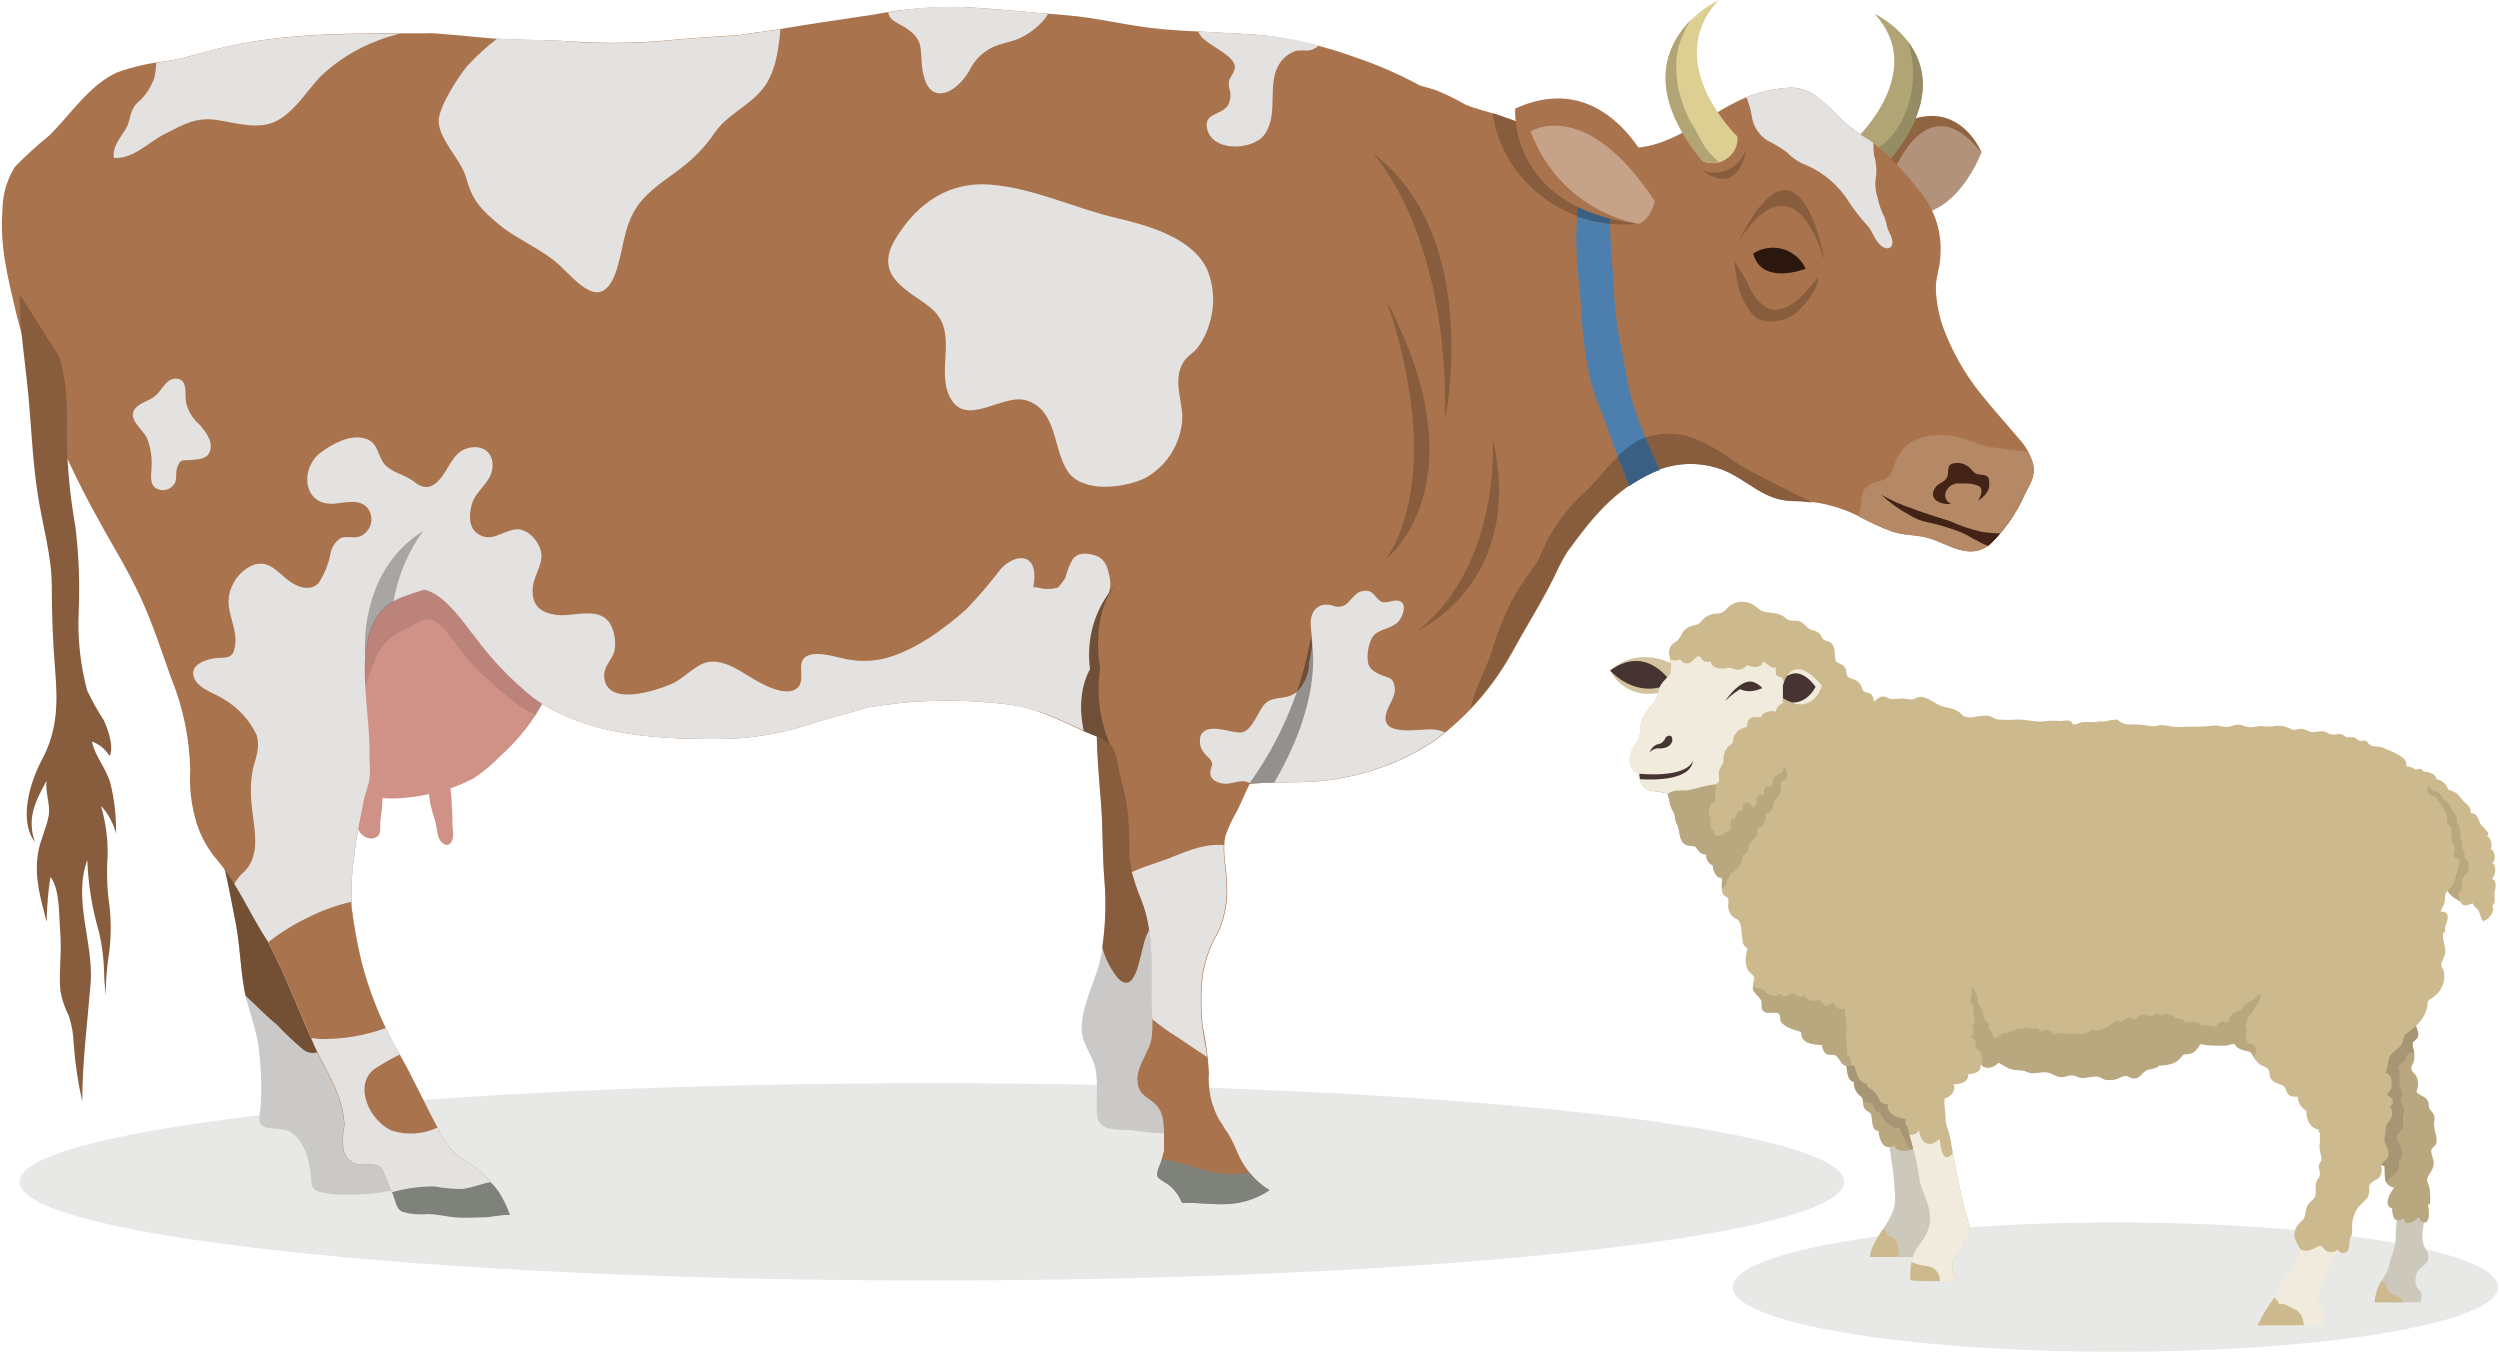 <svg width="172" height="93" viewBox="0 0 172 93" fill="none" xmlns="http://www.w3.org/2000/svg">
<g clip-path="url(#clip0_186_24032)">
<path d="M145.541 93C130.999 93 119.211 91.008 119.211 88.551C119.211 86.095 130.999 84.103 145.541 84.103C160.084 84.103 171.872 86.095 171.872 88.551C171.872 91.008 160.084 93 145.541 93Z" fill="#E8E9E7"/>
<path d="M165.785 53.24C165.979 53.046 166.538 52.683 166.743 53.081C167.09 53.102 167.576 53.227 167.624 53.601C167.87 53.65 168.093 53.781 168.256 53.971C168.332 54.058 168.384 54.242 168.454 54.318C168.523 54.394 168.745 54.422 168.867 54.488C169.186 54.654 169.311 54.959 169.523 55.153C169.734 55.347 170.061 55.562 169.988 55.96C170.46 55.891 170.519 56.466 170.682 56.729C170.751 56.833 171.511 57.422 171.029 57.557C171.376 57.426 171.491 58.25 171.376 58.42C171.661 58.514 171.758 59.255 171.452 59.355C171.799 59.556 171.713 60.26 171.428 60.468C171.817 60.537 171.695 61.14 171.633 61.355C171.57 61.569 171.765 62.12 171.47 62.307C171.671 62.633 171.289 63.264 170.925 63.315C170.925 63.364 170.894 63.388 170.89 63.423C170.658 63.205 170.661 62.955 170.543 62.688C170.425 62.422 170.196 62.46 170.144 62.162C169.939 62.162 169.797 62.321 169.561 62.283C169.325 62.245 169.335 62.096 169.214 61.982C169.092 61.867 168.902 61.791 168.766 61.687C168.54 61.508 168.37 61.267 168.277 60.994C168.156 60.724 168.012 60.466 167.846 60.222C167.808 60.14 167.752 60.067 167.684 60.008C167.616 59.948 167.537 59.903 167.451 59.875C167.225 59.809 167.194 59.906 167.062 59.639C166.961 59.432 166.955 59.179 166.861 58.978C166.776 58.856 166.683 58.74 166.583 58.631C166.267 58.15 166.118 57.627 165.754 57.159L165.785 53.24Z" fill="#CDB98E"/>
<path d="M166.573 58.604C166.257 58.122 166.108 57.599 165.743 57.131L165.761 55.679L166.843 53.982C167.052 54.037 167.156 54.193 167.305 54.328C167.454 54.463 167.701 54.446 167.86 54.602C167.947 54.689 167.944 54.803 168.006 54.889C168.09 54.979 168.186 55.057 168.291 55.122C168.451 55.251 168.571 55.422 168.638 55.617C168.725 55.867 168.985 56.026 169.044 56.293C169.075 56.4 169.044 56.521 169.075 56.639C169.106 56.757 169.179 56.826 169.238 56.944C169.353 57.183 169.207 57.401 169.259 57.637C169.311 57.873 169.481 58.105 169.356 58.33C169.447 58.418 169.512 58.529 169.545 58.651C169.577 58.773 169.576 58.901 169.54 59.023C169.842 59.082 169.887 59.65 169.807 59.889C169.727 60.128 169.46 60.336 169.387 60.533C169.36 60.641 169.432 60.849 169.415 60.973C169.387 61.167 169.238 61.271 169.176 61.434C169.113 61.597 169.193 61.656 169.224 61.815C169.23 61.887 169.23 61.959 169.224 62.03C169.211 62.011 169.194 61.995 169.176 61.982C169.061 61.878 168.863 61.791 168.728 61.687C168.502 61.508 168.332 61.267 168.239 60.994C168.118 60.724 167.974 60.466 167.808 60.221C167.769 60.14 167.714 60.067 167.646 60.008C167.578 59.948 167.499 59.903 167.413 59.875C167.187 59.809 167.156 59.906 167.024 59.639C166.923 59.432 166.916 59.179 166.823 58.978C166.748 58.847 166.664 58.722 166.573 58.604Z" fill="#B9A780"/>
<path d="M166.542 87.231C166.423 87.33 166.33 87.455 166.269 87.597C166.209 87.738 166.183 87.892 166.195 88.046C166.174 88.229 166.207 88.415 166.292 88.579C166.361 88.69 166.469 88.746 166.538 88.849C166.613 88.984 166.631 89.142 166.59 89.289C166.577 89.396 166.558 89.501 166.531 89.605H163.37C163.382 89.407 163.414 89.21 163.467 89.019C163.513 88.826 163.578 88.638 163.661 88.458C163.831 88.084 164.13 87.765 164.272 87.391C164.39 87.082 164.428 86.767 164.529 86.462C164.645 86.169 164.734 85.865 164.792 85.555C164.841 85.229 164.817 84.9 164.848 84.567C164.848 84.401 164.872 84.242 164.886 84.072C164.886 83.989 164.917 83.898 164.931 83.815C164.934 83.735 164.946 83.654 164.966 83.576L165.896 83.122C166.205 83.178 166.486 83.15 166.684 83.424C166.74 83.504 166.776 83.597 166.788 83.694C166.801 83.908 166.781 84.123 166.729 84.332C166.642 84.761 166.642 85.204 166.729 85.634C166.799 85.784 166.88 85.929 166.972 86.067C167.036 86.204 167.068 86.353 167.066 86.504C167.076 86.902 166.798 87.003 166.542 87.231Z" fill="#CDC8BC"/>
<path d="M166.156 70.123C166.094 70.529 166.444 70.889 166.365 71.294C166.319 71.506 166.059 71.575 166 71.745C165.941 71.915 166.09 72.261 166.108 72.459C166.127 72.663 166.109 72.87 166.056 73.068C165.983 73.311 165.834 73.391 165.917 73.612C165.972 73.772 166.198 73.903 166.264 74.083C166.353 74.291 166.384 74.518 166.354 74.742C166.309 75.022 166.156 75.088 166.403 75.265C166.649 75.442 166.843 75.431 167.014 75.708C167.145 75.909 167.073 76.076 167.128 76.228C167.184 76.38 167.354 76.498 167.433 76.671C167.548 76.924 167.479 77.039 167.458 77.281C167.465 77.523 167.503 77.763 167.572 77.995C167.636 78.208 167.655 78.432 167.628 78.653C167.576 78.833 167.305 78.955 167.281 79.107C167.218 79.346 167.454 79.748 167.44 80.025C167.413 80.469 167.204 80.628 167.031 80.974C166.909 81.217 167.059 81.401 167.135 81.698C167.21 82.081 167.224 82.472 167.177 82.859C167.135 82.859 167.079 82.859 167.038 82.859C167.128 83.171 167.26 84.453 166.576 84.02C166.489 83.968 166.486 83.791 166.41 83.774C166.333 83.757 166.16 83.947 166.063 84.009C165.844 84.155 165.393 84.304 165.445 83.874C165.185 83.829 165.001 84.113 164.751 83.874C164.62 83.65 164.561 83.391 164.581 83.133C163.918 82.998 164.466 81.965 164.726 81.709C163.928 81.577 164.123 80.86 164.071 80.237C163.252 80.108 163.442 79.027 163.064 78.591C162.904 78.411 162.693 78.331 162.55 78.085C162.392 77.775 162.322 77.427 162.349 77.08C162.349 76.897 162.412 76.564 162.391 76.412C162.356 76.155 162.266 76.186 162.106 75.968C161.641 75.334 161.888 74.475 162.006 73.792C162.033 73.335 162.192 72.894 162.464 72.524C162.574 72.424 162.652 72.294 162.689 72.15C162.81 71.85 162.981 71.572 163.196 71.329C163.348 71.043 163.553 70.788 163.8 70.577C164.303 70.231 165.115 70.428 165.535 70.019" fill="#B9A780"/>
<path d="M162.099 75.965C161.634 75.331 161.881 74.471 161.999 73.789C162.026 73.331 162.185 72.891 162.457 72.521C162.567 72.421 162.645 72.29 162.682 72.147C162.806 71.847 162.979 71.57 163.196 71.329C163.348 71.043 163.553 70.788 163.8 70.577C164.303 70.231 165.115 70.428 165.535 70.019L166.146 70.123C166.083 70.529 166.434 70.889 166.354 71.294C166.309 71.506 166.049 71.575 165.99 71.745C165.931 71.915 166.052 72.195 166.087 72.393L166 72.427C165.841 72.469 165.75 72.427 165.636 72.545C165.521 72.663 165.525 72.857 165.424 72.978C165.323 73.099 165.216 73.138 165.122 73.238C164.942 73.436 165.011 73.463 165.074 73.709C165.15 74.021 165.032 74.35 165.101 74.6C165.158 74.753 165.201 74.91 165.23 75.071C165.23 75.157 165.292 75.216 165.275 75.313C165.257 75.41 165.16 75.473 165.15 75.549C165.108 75.875 165.441 76.172 165.396 76.516C165.372 76.685 165.292 76.716 165.313 76.914C165.353 77.098 165.367 77.287 165.355 77.475C165.303 77.797 164.903 78.002 164.879 78.289C164.879 78.411 165.001 78.546 165.063 78.636C165.156 78.807 165.217 78.994 165.244 79.187C165.289 79.343 165.282 79.51 165.223 79.661C165.146 79.821 165.049 79.841 165.032 80.032C165.015 80.223 165.098 80.281 165.001 80.472C164.929 80.606 164.831 80.724 164.713 80.819C164.512 80.969 164.33 81.144 164.171 81.338C164.022 81.04 164.088 80.607 164.053 80.212C163.234 80.084 163.425 79.003 163.047 78.567C162.887 78.386 162.675 78.307 162.533 78.061C162.375 77.751 162.305 77.403 162.332 77.056C162.332 76.872 162.394 76.54 162.373 76.387C162.349 76.152 162.259 76.183 162.099 75.965Z" fill="#A79673"/>
<path d="M133.225 86.483H128.644C128.807 85.291 129.883 84.37 130.268 83.227C130.504 82.516 130.309 81.602 130.268 80.877C130.209 80.101 130.004 79.356 130.004 78.573L132.881 78.054C132.964 78.49 133.1 78.868 133.141 79.315C133.234 79.903 133.377 80.483 133.568 81.047C133.771 81.815 133.906 82.598 133.971 83.389C133.99 84.06 133.872 84.727 133.624 85.35C133.475 85.724 133.35 86.102 133.225 86.483Z" fill="#CDC8BC"/>
<path d="M126.988 72.916C127.089 73.338 126.988 74.322 127.547 74.444C127.537 74.618 127.568 74.791 127.638 74.951C127.708 75.11 127.815 75.251 127.949 75.362C128.13 75.518 128.14 75.487 128.165 75.739C128.161 75.903 128.191 76.066 128.251 76.218C128.352 76.408 128.446 76.405 128.598 76.526C128.751 76.647 128.671 76.547 128.73 76.696C128.752 76.781 128.768 76.868 128.779 76.956C128.814 77.229 128.828 77.86 129.247 77.79C129.248 78.131 129.354 78.464 129.549 78.743C129.651 78.851 129.789 78.916 129.936 78.926C130.083 78.937 130.229 78.891 130.344 78.799C130.323 79.145 130.882 79.204 131.128 79.176C131.296 79.159 131.458 79.111 131.607 79.034C131.784 78.941 131.823 78.806 131.954 78.688C132.086 78.57 132.208 78.629 132.336 78.549C132.524 78.382 132.647 78.153 132.683 77.905C132.746 77.51 132.731 77.106 132.638 76.716C132.59 76.52 132.509 76.332 132.399 76.162C132.319 76.055 132.197 76.013 132.124 75.913C131.816 75.497 132.173 74.755 131.864 74.253C131.827 74.177 131.774 74.109 131.708 74.056C131.642 74.003 131.565 73.965 131.482 73.945C131.382 73.914 131.156 73.921 131.076 73.862C130.889 73.72 130.91 73.359 130.702 73.169C130.505 72.985 130.249 72.878 129.98 72.867C129.633 72.847 129.733 72.794 129.511 72.521C129.289 72.247 129.088 72.368 128.772 72.393C128.557 72.393 128.213 72.296 128.078 72.521" fill="#B9A780"/>
<path d="M128.775 72.396C129.091 72.372 129.299 72.254 129.515 72.524C129.73 72.794 129.622 72.85 129.983 72.871C130.252 72.881 130.509 72.988 130.705 73.172C130.913 73.37 130.892 73.73 131.08 73.865C131.16 73.924 131.385 73.917 131.486 73.948C131.568 73.968 131.646 74.006 131.712 74.059C131.778 74.113 131.831 74.18 131.868 74.257C132.177 74.759 131.819 75.5 132.128 75.916C132.201 76.017 132.322 76.058 132.402 76.166C132.512 76.336 132.593 76.523 132.642 76.72C132.735 77.109 132.75 77.513 132.687 77.908C132.65 78.157 132.527 78.385 132.34 78.553C132.211 78.632 132.072 78.598 131.958 78.691C131.843 78.785 131.788 78.934 131.611 79.038C131.552 79.066 131.492 79.09 131.43 79.111C131.136 78.639 130.891 78.139 130.698 77.617C130.056 77.659 129.598 77.101 129.369 76.578C129.05 76.554 128.845 76.176 128.807 75.885C128.59 75.888 128.375 75.852 128.172 75.778C128.173 75.765 128.173 75.752 128.172 75.739C128.147 75.487 128.137 75.518 127.956 75.362C127.822 75.251 127.715 75.111 127.645 74.951C127.575 74.791 127.544 74.618 127.554 74.444C126.985 74.322 127.096 73.338 126.995 72.916L128.085 72.524C128.217 72.299 128.56 72.41 128.775 72.396Z" fill="#A79673"/>
<path d="M156.769 88.947C156.789 88.633 156.887 88.33 157.055 88.064C157.223 87.798 157.455 87.579 157.73 87.426C157.73 87.426 157.973 87.103 158.455 85.257L161.027 85.579L159.5 88.867C159.449 89.085 159.451 89.311 159.507 89.528C159.562 89.744 159.669 89.944 159.819 90.111C159.901 90.284 159.935 90.475 159.919 90.665C159.903 90.856 159.836 91.039 159.725 91.195H155.321C155.688 90.377 156.176 89.62 156.769 88.947Z" fill="#F1EBDD"/>
<path d="M115.355 45.85C115.355 45.85 112.96 44.232 110.777 46.131C110.777 46.131 111.926 48.66 115.095 47.371C115.095 47.371 115.83 46.547 115.355 45.85Z" fill="#D4C39E"/>
<path d="M115.001 46.997C115.001 46.997 113.363 44.257 110.777 46.131C110.791 46.131 112.527 48.217 115.001 46.997Z" fill="#463432"/>
<path d="M112.457 51.29C112.684 51.023 112.819 50.69 112.842 50.34C112.83 49.901 112.951 49.467 113.189 49.097C113.38 48.781 113.623 48.556 113.835 48.255C114.047 47.953 114.054 47.562 114.234 47.198C114.414 46.834 114.751 46.647 114.907 46.328C115.063 46.01 114.907 45.476 114.866 45.154C114.802 44.962 114.811 44.754 114.892 44.568C114.973 44.383 115.119 44.234 115.303 44.149C115.65 43.914 115.65 43.557 115.955 43.294C116.123 43.16 116.321 43.069 116.531 43.027C116.82 42.95 116.844 42.978 117.052 42.736C117.188 42.565 117.362 42.429 117.56 42.338C117.759 42.247 117.976 42.204 118.194 42.213C118.635 42.181 118.739 41.887 119.065 41.638C119.242 41.521 119.443 41.444 119.653 41.414C119.863 41.385 120.077 41.401 120.28 41.464C120.765 41.558 120.974 42.026 121.46 42.105C121.945 42.185 122.324 42.15 122.706 42.413C122.903 42.549 122.942 42.649 123.174 42.694C123.407 42.739 123.618 42.663 123.82 42.746C124.184 42.895 124.281 43.235 124.663 43.346C124.824 43.378 124.977 43.441 125.114 43.533C125.295 43.664 125.333 43.907 125.489 44.018C125.645 44.129 125.86 44.087 126.027 44.284C126.139 44.427 126.208 44.599 126.225 44.78C126.227 44.995 126.245 45.209 126.28 45.421C126.381 45.66 126.683 45.625 126.874 45.847C127.064 46.069 126.971 46.169 127.044 46.384C127.148 46.692 127.248 46.616 127.512 46.73C127.693 46.798 127.855 46.91 127.981 47.056C128.123 47.243 128.061 47.448 128.262 47.579C128.463 47.711 128.644 47.621 128.8 47.843C128.881 47.972 128.918 48.123 128.907 48.276C129.14 48.151 129.31 47.829 129.709 47.947C129.945 48.019 129.973 48.106 130.243 48.099C130.514 48.092 130.709 48.054 130.938 48.057C131.133 48.09 131.33 48.114 131.528 48.127C131.774 48.099 131.941 47.905 132.222 47.947C132.662 48.016 133.051 48.345 133.454 48.529C133.856 48.712 134.335 48.691 134.741 48.955C134.887 49.048 135.008 49.232 135.165 49.301C135.391 49.36 135.628 49.369 135.859 49.329C136.154 49.264 136.455 49.231 136.758 49.232C137.007 49.273 137.191 49.464 137.452 49.502C137.914 49.535 138.378 49.535 138.84 49.502C139.534 49.502 140.114 49.731 140.822 49.609C141.169 49.554 141.446 49.609 141.786 49.609C142.054 49.589 142.508 49.457 142.598 49.828C142.841 49.89 143.015 49.724 143.234 49.686C143.465 49.667 143.697 49.667 143.928 49.686C144.146 49.686 144.368 49.634 144.57 49.63C144.636 49.629 144.702 49.635 144.768 49.648C144.964 49.587 145.167 49.546 145.371 49.526C145.718 49.471 145.67 49.526 145.948 49.703C146.13 49.81 146.34 49.86 146.551 49.845C147 49.827 147.45 49.86 147.891 49.942C148.109 49.986 148.334 49.971 148.543 49.897C148.846 49.882 149.15 49.914 149.442 49.994C149.869 50.053 150.355 49.994 150.782 49.994C151.265 50.008 151.749 49.985 152.229 49.925C152.445 49.897 152.664 49.916 152.871 49.98C153.146 50.042 153.434 50.013 153.69 49.897C154.079 49.793 154.228 49.897 154.589 50.008C154.82 50.051 155.057 50.041 155.283 49.977C155.482 49.942 155.685 49.942 155.884 49.977C156.127 50.003 156.374 49.987 156.612 49.932C156.813 49.925 157.014 49.944 157.209 49.991C157.389 50.049 157.564 50.12 157.733 50.205C157.938 50.261 158.136 50.105 158.393 50.147C158.65 50.188 158.799 50.33 159.031 50.365C159.264 50.399 159.528 50.292 159.781 50.309C160.034 50.327 160.149 50.472 160.371 50.524C160.593 50.576 160.885 50.465 161.121 50.524C161.228 50.555 161.325 50.684 161.443 50.718C161.587 50.727 161.73 50.727 161.874 50.718C162.096 50.746 162.193 50.926 162.363 50.974C162.471 51.002 162.596 50.926 162.675 50.943C162.915 50.988 162.828 51.061 162.995 51.203C163.161 51.345 163.255 51.356 163.533 51.359C163.779 51.365 164.02 51.44 164.227 51.574C164.625 51.715 165.003 51.909 165.351 52.149C165.428 52.223 165.487 52.314 165.523 52.414C165.559 52.514 165.572 52.622 165.559 52.728C165.771 52.73 165.978 52.797 166.149 52.921C166.321 53.045 166.449 53.22 166.517 53.42C166.548 53.497 166.517 53.618 166.58 53.691C166.642 53.764 166.823 53.753 166.906 53.843C167.1 54.055 166.955 54.332 167.048 54.536C167.142 54.74 167.468 54.727 167.631 54.914C167.697 54.986 167.683 55.063 167.735 55.139C167.787 55.215 167.895 55.26 167.951 55.35C168.2 55.756 168.509 56.192 168.298 56.736C168.836 56.653 168.645 57.651 168.676 57.966C168.884 58.039 168.895 58.312 168.884 58.524C168.884 58.642 168.759 58.822 168.836 58.943C168.912 59.064 169.051 58.943 169.137 59.044C169.321 59.255 169.137 59.674 169.054 59.899C168.994 60.189 168.919 60.476 168.829 60.758C168.669 61.105 168.329 61.195 168.239 61.559C168.187 61.756 168.239 61.954 168.173 62.148C168.107 62.342 167.937 62.532 167.923 62.726C168.27 62.695 168.436 62.855 168.398 63.215C168.377 63.406 168.27 63.561 168.232 63.752C168.194 63.943 168.287 63.984 168.173 64.168L168.086 64.189C167.996 64.576 168.27 65.082 168.235 65.515C168.2 65.741 168.124 65.959 168.01 66.156C167.857 66.527 168.03 66.465 168.131 66.801C168.184 67.063 168.177 67.333 168.111 67.592C168.046 67.851 167.923 68.092 167.753 68.297C167.599 68.469 167.417 68.614 167.215 68.724C166.979 68.893 167.038 68.907 167.007 69.205C166.913 69.723 166.647 70.194 166.254 70.543C166.053 70.733 165.839 70.908 165.611 71.066C165.531 71.12 165.465 71.192 165.417 71.276C165.37 71.36 165.342 71.454 165.337 71.551C165.212 72.112 164.782 72.195 164.466 72.611C164.199 72.957 164.366 73.432 164.119 73.789C164.515 73.931 164.546 74.212 164.543 74.603C164.554 74.754 164.515 74.906 164.431 75.033C164.359 75.161 164.248 75.209 164.227 75.341C164.442 75.421 164.733 75.688 164.598 75.944C164.558 76.017 164.493 76.074 164.414 76.103C164.493 76.198 164.546 76.312 164.568 76.433C164.59 76.554 164.582 76.679 164.543 76.796C164.484 77.084 164.195 77.288 164.154 77.489C164.123 77.648 164.154 77.835 164.112 78.016C164.065 78.17 164.046 78.332 164.057 78.494C164.119 78.84 164.376 79.086 164.331 79.457C164.296 79.734 164.015 79.935 163.796 80.094C163.855 80.244 163.877 80.405 163.859 80.564C163.842 80.724 163.786 80.876 163.696 81.009C163.56 81.175 163.182 81.248 163.106 81.446C163.101 81.47 163.101 81.494 163.106 81.518L163.033 81.473C162.96 81.775 163.057 82.145 162.88 82.395C162.651 82.717 162.339 82.89 162.127 83.24C161.946 83.558 161.84 83.914 161.818 84.28C161.841 84.493 161.841 84.707 161.818 84.921C161.728 85.167 161.638 85.122 161.645 85.413C161.645 85.759 161.586 86.341 161.065 86.192C160.999 86.171 160.874 86.002 160.84 85.998C160.732 85.998 160.701 86.092 160.597 86.112C160.498 86.145 160.394 86.154 160.292 86.139C160.19 86.125 160.092 86.087 160.007 86.029C159.896 85.957 159.805 85.745 159.66 85.718C159.514 85.69 159.219 85.901 159.083 85.95C158.912 86.028 158.723 86.061 158.535 86.043C158.212 85.991 158.254 85.915 158.108 85.672C157.699 85 157.785 84.526 158.362 83.999C158.653 83.729 158.573 83.486 158.681 83.102C158.788 82.717 159.184 82.592 159.285 82.301C159.41 81.955 159.205 81.584 159.403 81.234C159.524 81.019 159.604 81.009 159.607 80.749C159.607 80.566 159.503 80.361 159.548 80.157C159.594 79.952 159.722 79.939 159.715 79.734C159.708 79.53 159.628 79.336 159.607 79.145C159.576 78.965 159.576 78.781 159.607 78.601C159.607 78.397 159.607 78.185 159.607 77.978C159.555 77.894 159.523 77.799 159.514 77.7C158.938 77.652 158.636 76.983 158.688 76.425C158.511 76.332 158.363 76.194 158.258 76.025C158.153 75.856 158.096 75.661 158.091 75.462C157.806 75.438 157.591 75.493 157.397 75.244C157.202 74.995 157.327 74.797 156.984 74.652C156.699 74.53 156.512 74.534 156.29 74.277C156.068 74.021 156.206 73.806 156.064 73.585C155.922 73.363 155.668 73.366 155.488 73.238C155.269 73.076 155.097 72.858 154.992 72.607C154.808 72.261 154.69 72.327 154.35 72.233C154.141 72.178 153.812 72.043 153.753 71.814C153.555 71.762 153.357 71.873 153.17 71.901C152.939 71.916 152.707 71.916 152.476 71.901C152.103 71.917 151.729 71.884 151.365 71.804C151.091 72.174 150.99 72.455 150.494 72.497C150.147 72.521 150.209 72.497 149.998 72.753C149.87 72.899 149.714 73.017 149.54 73.099C149.216 73.228 148.87 73.288 148.523 73.276C148.307 73.55 147.929 73.463 147.641 73.623C147.294 73.792 147.246 74.146 146.798 74.173C146.534 74.173 146.479 74.035 146.277 73.997C146.076 73.959 145.895 74.097 145.673 74.184C145.451 74.265 145.215 74.296 144.979 74.277C144.691 74.277 144.653 74.149 144.434 74.076C144.018 73.931 143.536 74.201 143.102 74.121C142.935 74.09 142.796 73.986 142.623 73.959C142.404 73.954 142.186 73.99 141.981 74.066C141.467 74.156 141.189 73.768 140.749 73.744C140.221 73.716 139.878 73.931 139.392 73.706C139.01 73.526 138.639 73.671 138.229 73.491C137.971 73.376 137.724 73.239 137.49 73.082C137.07 73.429 136.73 73.591 136.265 73.262C136.303 73.803 135.817 73.869 135.408 73.907C135.487 74.471 134.811 74.6 134.401 74.6C134.627 75.012 134.186 75.493 133.801 75.573C133.717 75.868 133.846 76.405 133.846 76.741C133.846 76.852 133.846 77.035 133.87 77.222C133.929 77.486 134.044 77.752 134.099 77.971C134.2 78.348 134.259 78.774 134.325 79.149C134.477 79.959 134.63 80.829 134.821 81.66C135.012 82.492 135.168 83.24 135.411 84.002C135.489 84.192 135.523 84.397 135.512 84.602C135.5 84.807 135.443 85.007 135.345 85.187C135.217 85.465 135.05 85.724 134.946 86.002L134.856 86.092C134.622 86.293 134.448 86.554 134.353 86.847C134.289 87.139 134.337 87.445 134.488 87.703C134.543 87.828 134.586 87.958 134.616 88.091C133.559 88.162 132.497 88.155 131.441 88.07C131.378 87.311 131.521 86.251 132.01 85.645C132.562 84.973 132.909 84.259 132.76 83.358C132.61 82.457 132.114 81.771 132.027 80.895C131.906 80.064 131.725 79.243 131.486 78.438C131.399 78.092 131.295 77.763 131.191 77.42H131.153H131.125C131.099 77.27 131.092 77.118 131.104 76.966C130.518 76.914 129.824 76.716 129.872 75.951C129.178 76.017 129.32 75.379 128.918 75.085C128.855 75.04 128.64 74.87 128.484 74.773C128.463 74.704 128.446 74.631 128.425 74.561C128.078 74.561 127.859 74.163 127.731 73.869C127.679 73.751 127.651 73.397 127.547 73.314C127.443 73.231 127.2 73.37 127.005 73.314C126.627 73.196 126.572 72.677 126.245 72.573C126.023 72.504 125.826 72.632 125.614 72.455C125.468 72.304 125.381 72.106 125.367 71.897C124.732 71.845 123.917 71.842 123.917 70.99C123.604 70.91 123.299 70.805 123.004 70.674C122.82 70.58 122.659 70.448 122.532 70.286C122.452 70.161 122.501 69.85 122.417 69.763C122.223 69.552 121.689 69.763 121.421 69.631C121.036 69.427 121.328 69.046 121.13 68.748C120.887 68.401 120.516 68.284 120.606 67.709C120.651 67.438 120.783 67.341 120.606 67.106C120.488 66.946 120.325 66.912 120.228 66.693C120.071 66.3 120.058 65.865 120.189 65.463C120.248 65.117 120.189 65.297 120.002 65.048C119.853 64.857 119.901 64.663 119.856 64.445C119.79 64.126 119.828 63.541 119.586 63.309C119.429 63.16 119.238 63.153 119.103 62.962C119.008 62.81 118.94 62.642 118.902 62.467C118.871 62.293 118.971 61.94 118.878 61.794C118.784 61.649 118.583 61.677 118.51 61.448C118.395 61.102 118.51 60.72 118.465 60.357C118.388 60.38 118.305 60.373 118.232 60.339C118.109 60.244 118.012 60.12 117.947 59.979C117.883 59.838 117.853 59.684 117.861 59.529C117.713 59.471 117.588 59.368 117.502 59.235C117.417 59.102 117.376 58.945 117.385 58.787C117.291 58.79 117.197 58.772 117.111 58.733C117.026 58.695 116.949 58.638 116.889 58.566C116.639 58.278 116.761 58.219 116.337 58.202C115.719 58.157 115.615 57.782 115.535 57.239C115.498 57.014 115.426 56.797 115.324 56.594C115.23 56.383 115.258 56.147 115.175 55.943C115.051 55.747 114.957 55.535 114.893 55.312C114.856 55.062 114.799 54.816 114.723 54.574C114.509 54.558 114.297 54.519 114.092 54.456C113.856 54.45 113.622 54.409 113.398 54.335C112.877 54.124 112.832 53.715 112.787 53.237C111.878 52.946 112.061 51.931 112.457 51.29Z" fill="#CDB98E"/>
<path d="M112.714 53.209C112.876 52.985 113.07 52.785 113.29 52.617C113.644 52.351 114.037 52.143 114.456 52C114.831 51.882 114.956 51.962 115.268 52.17L117.999 53.816C118.014 53.927 118.037 54.037 118.069 54.145C118.086 54.307 118.024 54.356 117.999 54.491C117.958 54.754 118.138 54.98 117.909 55.205C117.795 55.316 117.764 55.205 117.677 55.413C117.639 55.499 117.6 55.645 117.566 55.759C117.455 56.085 117.722 56.168 117.708 56.452C117.694 56.736 117.573 56.83 117.805 57.065C117.847 57.107 117.944 57.121 117.972 57.173C117.999 57.225 117.934 57.304 117.954 57.346C117.974 57.403 118.013 57.451 118.066 57.48C118.118 57.51 118.18 57.519 118.239 57.505C118.366 57.481 118.485 57.427 118.586 57.346C118.676 57.287 118.895 57.225 118.95 57.18C119.166 56.989 119.055 56.611 119.075 56.348C119.165 56.34 119.256 56.349 119.343 56.376C119.468 56.029 119.45 55.79 119.867 55.773C119.887 55.565 119.867 55.26 120.151 55.219C120.436 55.177 120.45 55.51 120.637 55.565C120.722 55.486 120.792 55.392 120.842 55.288C120.873 55.181 120.807 55.038 120.842 54.924C120.918 54.619 121.133 54.702 121.359 54.72C121.383 54.432 121.279 54.193 121.609 54.127C121.748 54.096 121.834 54.169 121.932 54.048C121.97 53.999 121.932 53.753 121.97 53.701C122.05 53.386 122.216 53.355 122.463 53.23C122.558 53.186 122.632 53.107 122.668 53.008C122.705 52.91 122.701 52.802 122.657 52.707C122.779 52.795 122.87 52.919 122.918 53.061C122.966 53.203 122.968 53.357 122.924 53.5C122.858 53.715 122.692 53.66 122.577 53.791C122.463 53.923 122.535 54.138 122.518 54.3C122.51 54.491 122.443 54.675 122.327 54.827C122.185 55 122.088 54.959 122.046 55.174C121.973 55.586 121.959 55.867 121.491 55.981C121.516 56.282 121.431 56.583 121.251 56.826C121.165 56.906 120.988 56.906 120.929 56.986C120.87 57.065 120.929 57.311 120.883 57.419C120.779 57.765 120.415 57.845 120.359 58.139C120.304 58.434 120.287 58.732 119.884 58.832C119.891 59.078 119.822 59.32 119.686 59.525C119.558 59.709 119.36 60.055 119.079 60.041C119.029 60.181 118.963 60.313 118.881 60.436C118.808 60.582 118.825 60.783 118.714 60.911C118.641 60.99 118.553 61.054 118.454 61.098C118.47 60.858 118.47 60.617 118.454 60.377C118.377 60.4 118.294 60.394 118.222 60.36C118.099 60.265 118.001 60.141 117.937 60C117.872 59.859 117.842 59.704 117.85 59.549C117.701 59.489 117.575 59.382 117.491 59.245C117.408 59.108 117.37 58.947 117.385 58.787C117.291 58.79 117.197 58.772 117.111 58.733C117.026 58.695 116.949 58.638 116.889 58.565C116.639 58.278 116.761 58.219 116.337 58.202C115.719 58.157 115.615 57.782 115.535 57.239C115.498 57.014 115.426 56.797 115.324 56.594C115.23 56.383 115.258 56.147 115.175 55.943C115.051 55.747 114.957 55.535 114.893 55.312C114.856 55.062 114.799 54.816 114.723 54.574C114.509 54.558 114.297 54.519 114.092 54.456C113.856 54.45 113.622 54.409 113.398 54.335C112.877 54.124 112.832 53.715 112.787 53.237L112.714 53.209Z" fill="#B9A780"/>
<path d="M112.842 50.34C112.83 49.9 112.951 49.467 113.189 49.097C113.38 48.781 113.623 48.556 113.835 48.255C114.047 47.953 114.054 47.562 114.234 47.198C114.414 46.834 114.751 46.647 114.907 46.328C114.998 46.015 114.998 45.682 114.907 45.369C115.164 45.449 115.49 45.497 115.567 45.327C115.621 45.433 115.708 45.52 115.815 45.574C115.921 45.628 116.042 45.647 116.16 45.629C116.41 45.587 116.538 45.32 116.74 45.206C116.865 45.13 116.795 45.112 116.931 45.171C117.066 45.23 117.069 45.355 117.153 45.431C117.225 45.489 117.312 45.526 117.404 45.537C117.496 45.548 117.589 45.533 117.673 45.493C117.784 45.916 118.149 46.006 118.551 46.006C118.725 46.006 118.874 45.927 119.03 45.944C119.186 45.961 119.377 46.096 119.617 46.076C119.771 46.066 119.919 46.009 120.04 45.913C120.235 45.743 120.134 45.743 120.387 45.826C120.703 45.934 121.192 45.944 121.29 45.528C121.526 45.528 121.918 46.141 122.178 45.875C122.161 46.039 122.161 46.205 122.178 46.37C122.261 46.592 122.473 46.516 122.588 46.62C122.806 46.81 122.671 47.51 123.001 47.628C122.785 47.791 122.508 48.064 122.688 48.369C122.56 48.416 122.446 48.494 122.355 48.595C122.264 48.697 122.2 48.819 122.168 48.951C121.873 48.858 121.227 48.972 121.165 49.339C120.911 49.364 120.623 49.28 120.408 49.447C120.193 49.613 120.217 49.793 120.196 50.029C119.992 50.041 119.795 50.113 119.632 50.236C119.468 50.36 119.345 50.529 119.277 50.722C119.26 50.849 119.234 50.975 119.2 51.099C119.138 51.221 118.961 51.3 118.853 51.411C118.654 51.666 118.555 51.985 118.576 52.308C118.576 52.589 118.333 52.773 118.267 53.067C118.201 53.362 118.357 53.621 118.222 53.816C118.086 54.01 117.777 53.985 117.528 54.03C117.014 54.127 116.525 54.325 116.011 54.377C115.734 54.374 115.457 54.386 115.181 54.411C115.014 54.462 114.853 54.533 114.703 54.623L114.685 54.564C114.471 54.548 114.259 54.508 114.054 54.446C113.817 54.44 113.584 54.399 113.359 54.325C112.839 54.113 112.794 53.705 112.749 53.227C111.846 52.935 112.03 51.92 112.426 51.279C112.662 51.019 112.808 50.69 112.842 50.34Z" fill="#F1EBDD"/>
<path d="M122.667 47.177C122.667 47.177 123.184 44.627 125.36 47.177C125.36 47.177 124.739 49.35 122.667 48.04V47.177Z" fill="#F1EBDD"/>
<path d="M124.913 47.254C124.913 47.254 124.396 48.369 123.285 48.338C123.067 48.26 122.858 48.157 122.664 48.03V47.177C122.716 46.947 122.805 46.728 122.928 46.526C123.379 46.224 124.073 46.127 124.913 47.254Z" fill="#463432"/>
<path d="M121.251 47.34C121.251 47.34 120.349 46.301 119.665 47.378C119.665 47.378 120.248 47.801 121.251 47.34Z" fill="#463432"/>
<path d="M118.707 48.227C118.707 48.227 119.36 47.16 120.144 46.938L119.995 47.254C119.518 47.51 119.084 47.838 118.707 48.227Z" fill="#463432"/>
<path d="M116.483 52.281C116.379 53.708 113.818 53.666 112.828 53.608C112.808 53.49 112.794 53.365 112.78 53.237C116.171 53.493 116.459 52.423 116.483 52.281Z" fill="#463432"/>
<path d="M113.498 51.768C113.545 51.612 113.635 51.473 113.758 51.367C113.881 51.261 114.032 51.192 114.192 51.169C114.192 51.169 114.442 51.11 114.619 50.708C114.619 50.708 115.057 50.386 115.057 50.926C115.057 50.926 115.039 51.477 114.192 51.494C114.063 51.477 113.931 51.493 113.81 51.541C113.688 51.589 113.581 51.667 113.498 51.768Z" fill="#463432"/>
<path d="M132.006 85.672C132.558 85 132.905 84.287 132.756 83.386C132.607 82.485 132.111 81.799 132.024 80.922C131.902 80.092 131.721 79.271 131.482 78.466C131.448 78.331 131.41 78.196 131.368 78.057C131.493 78.092 131.626 78.081 131.745 78.028C131.863 77.975 131.959 77.882 132.017 77.766C132.083 78.113 132.19 78.535 132.569 78.664C132.947 78.792 133.2 78.542 133.461 78.355C133.478 78.702 133.627 80.088 134.238 79.467C134.283 79.421 134.321 79.367 134.349 79.308C134.491 80.077 134.637 80.891 134.818 81.674C134.998 82.457 135.165 83.254 135.408 84.016C135.485 84.206 135.519 84.411 135.508 84.616C135.497 84.821 135.44 85.021 135.342 85.201C135.213 85.478 135.047 85.738 134.943 86.015L134.852 86.106C134.618 86.306 134.444 86.568 134.349 86.861C134.285 87.153 134.333 87.458 134.484 87.716C134.539 87.842 134.582 87.972 134.613 88.105C133.555 88.176 132.494 88.169 131.437 88.084C131.375 87.325 131.517 86.265 132.006 85.672Z" fill="#F1EBDD"/>
<path d="M128.644 86.476C128.741 85.783 129.161 85.156 129.563 84.536C129.737 84.689 129.879 84.803 129.855 85.052C130.257 84.983 130.577 85.444 130.615 85.787C130.629 86.019 130.613 86.252 130.566 86.48H128.644V86.476Z" fill="#CDB98E"/>
<path d="M131.51 86.85L131.618 86.871C131.84 86.966 132.073 87.033 132.312 87.072C132.533 87.08 132.751 87.131 132.954 87.221C133.117 87.313 133.253 87.447 133.344 87.611C133.436 87.774 133.481 87.959 133.475 88.146C132.78 88.146 132.086 88.146 131.448 88.084C131.413 87.672 131.434 87.257 131.51 86.85Z" fill="#CDB98E"/>
<path d="M163.477 89.019C163.524 88.826 163.589 88.638 163.671 88.458C163.73 88.337 163.798 88.221 163.876 88.112C163.949 88.175 164.014 88.247 164.071 88.326C164.213 88.534 164.268 88.853 164.49 88.988C164.713 89.123 164.98 89.147 165.164 89.335C165.232 89.41 165.28 89.502 165.303 89.601H163.38C163.392 89.404 163.425 89.209 163.477 89.019Z" fill="#CDB98E"/>
<path d="M155.321 91.195C155.631 90.517 156.016 89.876 156.467 89.282C156.635 89.39 156.758 89.555 156.814 89.747C157.05 89.584 157.577 89.941 157.806 90.041C157.972 90.106 158.118 90.213 158.23 90.352C158.341 90.49 158.414 90.656 158.441 90.831C158.469 90.928 158.49 91.06 158.518 91.178L155.321 91.195Z" fill="#CDB98E"/>
<path d="M135.557 71.412C135.673 71.304 135.749 71.16 135.772 71.003C135.795 70.846 135.763 70.686 135.682 70.549C135.925 70.317 135.873 70.106 135.807 69.815C135.741 69.524 135.838 69.032 135.519 68.886C135.605 68.675 135.803 67.961 135.446 67.892C135.765 67.868 135.977 68.29 136.036 68.533C136.074 68.682 136.036 68.879 136.074 69.018C136.112 69.157 136.317 69.326 136.39 69.496C136.463 69.666 136.414 69.895 136.483 70.058C136.553 70.22 136.772 70.314 136.831 70.501C136.855 70.574 136.81 70.667 136.831 70.74C136.851 70.813 136.952 70.896 137.004 70.979C137.094 71.125 137.129 71.27 137.202 71.416C137.445 71.481 137.667 71.069 137.92 71.069C138.045 71.069 138.076 71.107 138.219 71.041C138.361 70.976 138.437 70.813 138.531 70.986C138.625 70.924 138.68 70.823 138.802 70.778C138.923 70.733 138.986 70.799 139.083 70.778C139.18 70.757 139.315 70.709 139.43 70.695C139.544 70.681 139.655 70.757 139.777 70.778C139.898 70.799 140.027 70.743 140.124 70.778C140.176 70.784 140.227 70.796 140.277 70.813C140.315 70.83 140.315 70.958 140.37 70.972C140.499 71 140.717 70.837 140.881 70.854C140.975 70.855 141.066 70.891 141.135 70.955C141.205 71.019 141.248 71.107 141.255 71.201C141.385 71.122 141.531 71.073 141.683 71.058C141.834 71.043 141.987 71.062 142.13 71.114C142.345 71.137 142.561 71.137 142.775 71.114C142.987 71.133 143.199 71.133 143.411 71.114C143.723 71.045 143.969 70.667 144.313 70.927C144.535 70.837 144.806 70.75 145.007 70.647C145.167 70.57 145.795 69.926 145.823 70.328C146.066 70.328 146.274 69.981 146.579 70.012C146.694 70.012 146.763 70.134 146.86 70.137C146.957 70.141 147.075 69.992 147.176 69.929C147.309 69.839 147.471 69.8 147.631 69.818C147.867 69.888 147.731 69.964 147.978 69.895C148.141 69.846 148.554 69.548 148.637 69.895C148.79 69.846 149.199 69.572 149.241 69.895C149.501 69.822 149.453 69.85 149.675 70.012C149.838 70.13 150.022 70.037 150.168 70.127C150.265 70.186 150.251 70.303 150.355 70.345C150.5 70.339 150.645 70.324 150.789 70.3C150.987 70.3 151.403 70.335 151.448 70.577C151.417 70.421 152.354 70.657 152.389 70.647C152.503 70.601 152.555 70.449 152.653 70.38C152.745 70.317 152.855 70.283 152.967 70.283C153.079 70.283 153.188 70.317 153.281 70.38C153.293 70.231 153.34 70.088 153.418 69.962C153.497 69.835 153.604 69.729 153.732 69.652C154.006 69.503 154.145 69.604 154.325 69.306C154.506 69.008 154.714 68.959 154.985 68.782C155.186 68.647 155.373 68.485 155.571 68.346C155.522 68.643 155.416 68.928 155.259 69.184C155.154 69.324 155.06 69.471 154.978 69.624C154.905 69.756 154.738 69.846 154.665 69.971C154.611 70.114 154.57 70.263 154.544 70.414C154.51 70.49 154.494 70.571 154.495 70.653C154.495 70.74 154.606 70.83 154.61 70.896C154.61 71.062 154.478 71.19 154.495 71.377C154.526 71.53 154.582 71.677 154.662 71.811C154.737 71.79 154.816 71.79 154.891 71.809C154.967 71.829 155.036 71.868 155.091 71.922C155.147 71.976 155.188 72.044 155.209 72.119C155.231 72.193 155.232 72.272 155.214 72.348C155.214 72.441 155.137 72.549 155.124 72.666C155.124 72.722 155.124 72.774 155.124 72.826C155.089 72.768 155.054 72.706 155.019 72.639C154.836 72.292 154.718 72.358 154.377 72.264C154.169 72.209 153.839 72.074 153.78 71.845C153.583 71.793 153.385 71.904 153.197 71.932C152.966 71.948 152.734 71.948 152.503 71.932C152.13 71.948 151.757 71.916 151.393 71.835C151.119 72.206 151.018 72.486 150.522 72.528C150.175 72.552 150.237 72.528 150.025 72.784C149.898 72.93 149.742 73.048 149.567 73.131C149.244 73.259 148.898 73.319 148.55 73.307C148.335 73.581 147.957 73.494 147.669 73.654C147.322 73.823 147.273 74.177 146.826 74.205C146.562 74.205 146.506 74.066 146.305 74.028C146.104 73.99 145.923 74.128 145.701 74.215C145.479 74.296 145.242 74.328 145.007 74.308C144.719 74.308 144.681 74.18 144.462 74.108C144.046 73.962 143.563 74.232 143.129 74.153C142.963 74.121 142.824 74.017 142.651 73.99C142.432 73.985 142.214 74.021 142.009 74.097C141.495 74.187 141.217 73.799 140.776 73.775C140.249 73.747 139.905 73.962 139.42 73.737C139.038 73.557 138.666 73.702 138.257 73.522C137.999 73.407 137.752 73.27 137.518 73.113C137.129 73.436 136.824 73.591 136.397 73.356C136.397 73.314 136.397 73.276 136.397 73.234C136.365 72.853 136.397 72.278 135.921 72.143C135.89 71.842 136.05 71.443 135.557 71.412Z" fill="#B9A780"/>
<path d="M121.133 68.748C120.918 68.429 120.602 68.308 120.595 67.892C120.754 67.958 120.921 67.999 121.092 68.013C121.401 68.041 121.439 68.301 121.734 68.415C121.949 68.498 122.282 68.578 122.428 68.346C122.48 68.42 122.553 68.478 122.637 68.511C122.722 68.544 122.814 68.552 122.903 68.533C123.046 68.516 123.233 68.325 123.341 68.329C123.448 68.332 123.622 68.561 123.785 68.575C123.948 68.588 124.108 68.575 124.132 68.388C124.364 68.869 124.51 68.89 125.017 68.845C125.183 68.845 125.118 68.734 125.288 68.893C125.399 68.994 125.392 69.139 125.579 69.177C125.819 69.226 125.975 69.015 126.173 68.98C126.185 69.063 126.216 69.142 126.265 69.211C126.314 69.279 126.378 69.335 126.452 69.374C126.526 69.414 126.609 69.435 126.693 69.436C126.777 69.437 126.861 69.419 126.936 69.382C126.937 69.741 126.97 70.099 127.037 70.452C127.12 70.754 126.964 70.941 126.985 71.263C126.999 71.371 127.023 71.478 127.054 71.582C127.071 71.715 127.071 71.85 127.054 71.984C127.051 72.119 127.065 72.254 127.096 72.386C127.096 72.445 127.071 72.517 127.096 72.576C127.12 72.635 127.245 72.677 127.283 72.746C127.348 72.918 127.371 73.104 127.349 73.287C127.226 73.326 127.096 73.339 126.967 73.325C126.589 73.207 126.533 72.687 126.207 72.583C125.985 72.514 125.787 72.642 125.576 72.465C125.442 72.306 125.368 72.105 125.367 71.897C124.732 71.845 123.917 71.842 123.917 70.989C123.604 70.91 123.299 70.805 123.004 70.674C122.82 70.58 122.659 70.448 122.532 70.286C122.452 70.161 122.501 69.85 122.417 69.763C122.223 69.552 121.689 69.763 121.421 69.631C121.04 69.427 121.331 69.046 121.133 68.748Z" fill="#B9A780"/>
</g>
<g clip-path="url(#clip1_186_24032)">
<path d="M126.879 81.311C126.879 85.064 98.776 88.099 64.114 88.099C29.453 88.099 1.343 85.051 1.343 81.311C1.343 77.57 29.447 74.522 64.114 74.522C98.782 74.522 126.879 77.55 126.879 81.311Z" fill="#E8E9E7"/>
<path d="M81.112 75.439C81.031 74.481 80.983 73.531 80.902 72.581C80.725 70.544 80.807 68.385 80.8 66.302C80.8 64.055 81.323 61.896 81.004 59.615C80.576 56.479 80.128 53.275 79.755 50.111L75.458 50.322C75.458 51.944 75.627 53.668 75.75 55.27C75.885 57.022 75.838 58.766 75.98 60.491C76.127 62.201 76.058 63.923 75.777 65.616C75.499 67.347 74.419 69.01 74.419 70.748C74.419 71.807 75.098 72.465 75.335 73.395C75.573 74.325 75.403 75.554 75.465 76.62C75.546 77.909 76.822 77.658 77.874 77.767C78.73 77.848 80.318 78.188 81.106 77.767C81.404 77.027 81.174 76.151 81.112 75.439Z" fill="#CAC9C7"/>
<path d="M81.004 59.615C80.576 56.479 80.128 53.275 79.755 50.111L75.458 50.322C75.458 51.944 75.627 53.668 75.75 55.27C75.885 57.022 75.838 58.766 75.98 60.491C76.11 62.052 76.062 63.624 75.838 65.175C76.037 65.947 76.4 66.667 76.904 67.286C78.051 68.501 78.383 66.037 78.662 65.059C78.786 64.471 79.046 63.92 79.422 63.45C79.897 63.009 80.563 62.873 81.065 62.378C81.141 61.457 81.121 60.531 81.004 59.615Z" fill="#875D3E"/>
<path d="M28.449 79.885C28.003 79.219 27.612 78.517 27.281 77.787C26.602 76.273 25.923 74.671 25.061 73.253C24.566 72.404 24.131 71.535 23.704 70.666C23.111 69.656 22.581 68.611 22.115 67.537C21.701 66.369 21.199 65.236 20.703 64.143C19.78 62.045 18.565 60.002 17.838 57.83L14.804 57.022C14.923 58.003 15.151 58.969 15.483 59.9C15.748 61 15.931 62.12 16.162 63.226C16.488 64.754 16.521 66.356 16.773 67.876C17.024 69.397 17.75 70.979 17.845 72.553C17.988 73.777 18.013 75.011 17.92 76.24C17.818 76.918 17.696 77.455 18.429 77.597C18.965 77.713 19.529 77.597 20.011 77.896C20.941 78.514 21.226 79.702 21.368 80.666C21.484 81.344 21.267 81.813 22.047 82.023C22.617 82.153 23.201 82.21 23.785 82.193C25.105 82.218 26.423 82.065 27.702 81.738C28.32 81.555 28.537 81.154 29.127 80.896C28.944 80.532 28.716 80.193 28.449 79.885Z" fill="#CAC9C7"/>
<path d="M20.941 72.275C22.013 72.913 22.862 71.596 23.866 71.067L23.663 70.673C23.07 69.663 22.54 68.618 22.074 67.544C21.66 66.376 21.158 65.243 20.662 64.15C19.739 62.052 18.524 60.009 17.798 57.836L14.804 57.022C14.923 58.003 15.151 58.969 15.483 59.9C15.748 61 15.931 62.12 16.162 63.226C16.488 64.754 16.521 66.356 16.773 67.876C16.804 68.089 16.845 68.299 16.895 68.508C17.635 69.186 18.341 69.933 19.04 70.49C19.635 71.125 20.27 71.721 20.941 72.275Z" fill="#734F34"/>
<path d="M136.335 10.495C136.335 10.495 134.136 4.976 128.373 10.271L130.783 13.047L136.335 10.495Z" fill="#906341"/>
<path d="M129.527 14.093C129.391 14.011 131.882 4.901 136.315 10.495C136.335 10.495 133.98 16.713 129.527 14.093Z" fill="#B2927A"/>
<path d="M127.748 9.504C127.748 9.504 132.622 4.888 128.97 0.95C128.97 0.95 135.724 4.107 129.968 11.051C129.72 11.166 129.445 11.213 129.173 11.189C128.9 11.165 128.639 11.07 128.415 10.914C128.19 10.757 128.011 10.545 127.894 10.297C127.777 10.05 127.727 9.776 127.748 9.504Z" fill="#B1A575"/>
<path d="M131.251 2.838C131.837 4.593 131.713 6.508 130.905 8.173C130.644 8.729 130.286 9.232 129.846 9.66C129.54 9.972 128.61 10.502 128.542 11.018C128.994 11.213 129.501 11.235 129.968 11.079C133.179 7.155 132.5 4.46 131.251 2.838Z" fill="#968C63"/>
<path d="M139.892 31.959C139.703 31.282 139.354 30.661 138.874 30.147C137.978 29.095 137.089 28.11 136.227 27.031C135.149 25.674 134.292 24.155 133.688 22.53C133.406 21.718 133.239 20.87 133.192 20.012C133.138 19.123 133.505 18.39 133.505 17.5C133.556 16.681 133.444 15.859 133.173 15.084C132.903 14.309 132.48 13.595 131.93 12.986C130.986 11.746 129.889 10.631 128.665 9.667C127.947 9.254 127.277 8.762 126.669 8.2C126.192 7.665 125.667 7.174 125.101 6.734C124.791 6.464 124.428 6.264 124.034 6.146C123.641 6.029 123.226 5.998 122.82 6.055C122.032 6.119 121.256 6.285 120.512 6.551C117.701 7.569 115.285 10.182 112.135 10.182C108.707 10.182 106.026 8.927 102.923 7.874C102.197 7.63 101.518 7.487 100.819 7.196C100.164 6.817 99.483 6.483 98.782 6.198C98.429 6.089 98.07 5.987 97.71 5.892C96.306 5.127 94.839 4.484 93.325 3.971C91.286 3.226 89.171 2.711 87.018 2.437C84.69 2.247 82.382 2.206 80.067 2.016C77.752 1.826 75.539 1.215 73.279 1.039C71.018 0.862 68.744 0.631 66.49 0.489C64.333 0.429 62.175 0.605 60.055 1.011C57.835 1.351 55.765 1.636 53.552 2.016C52.635 2.179 51.726 2.247 50.837 2.417C49.479 2.498 48.169 2.579 46.845 2.688C44.537 2.943 42.212 3.009 39.894 2.885C37.64 2.702 35.339 2.804 33.105 2.579C32.087 2.471 30.92 2.376 29.908 2.294C29.7 2.277 29.491 2.277 29.284 2.294C24.308 2.294 19.576 2.206 14.919 3.367C13.752 3.659 12.564 4.046 11.356 4.222C10.242 4.342 9.146 4.593 8.09 4.969C6.197 5.797 4.88 7.834 3.434 9.286C2.588 9.969 1.783 10.701 1.024 11.479C0.465 12.38 0.169 13.419 0.168 14.479C-0.035 16.944 0.576 19.231 1.092 21.465C2.312 26.335 4.16 31.027 6.59 35.421C7.649 37.39 8.796 39.175 9.706 41.178C10.561 43.045 11.098 44.776 11.783 46.67C12.594 48.667 13.036 50.794 13.087 52.949C13.012 54.203 13.163 55.461 13.535 56.662C13.839 57.604 14.331 58.474 14.981 59.221C16.427 60.932 17.173 62.894 18.375 64.72C18.389 64.736 18.4 64.754 18.409 64.774C18.619 65.195 18.83 65.602 19.026 66.01C19.977 67.971 20.724 69.967 21.626 71.983C22.149 73.144 22.896 74.298 23.303 75.52C23.531 76.124 23.659 76.762 23.683 77.407C23.568 77.977 23.542 78.561 23.608 79.138C23.672 79.387 23.808 79.611 23.998 79.783C24.189 79.955 24.427 80.066 24.681 80.102C25.231 80.184 26.039 79.919 26.324 80.496C26.568 80.957 26.69 81.507 26.962 81.989C27.233 82.471 27.186 83.13 27.702 83.347C28.262 83.504 28.847 83.554 29.426 83.496C30.105 83.496 30.675 83.666 31.313 83.72C31.951 83.775 32.576 83.72 33.2 83.72C33.825 83.72 34.456 83.523 35.074 83.557C34.883 83.011 34.628 82.489 34.314 82.003C33.972 81.546 33.593 81.119 33.18 80.727C32.686 80.276 32.142 79.884 31.558 79.559C31.035 79.133 30.611 78.598 30.315 77.991C29.297 76.144 28.462 74.223 27.41 72.397C26.258 70.398 25.39 68.248 24.83 66.01C24.567 64.889 24.361 63.757 24.213 62.615C24.128 61.378 24.183 60.135 24.376 58.909C24.464 57.735 24.769 56.472 24.98 55.291C25.082 54.714 25.319 54.178 25.414 53.614C25.465 53.133 25.465 52.649 25.414 52.168C25.577 48.34 23.622 42.556 27.763 41.042C28.231 40.872 28.707 40.716 29.182 40.567C30.648 40.872 31.979 42.97 32.786 43.961C33.905 45.466 35.212 46.821 36.676 47.993C40.179 50.525 44.795 50.844 49.051 50.844C51.269 50.879 53.478 50.549 55.588 49.867C56.878 49.432 58.304 49.107 59.722 48.665C60.571 48.557 61.433 48.414 62.268 48.333C64.583 48.133 66.912 48.172 69.219 48.448C71.419 48.672 73.129 49.704 75.098 50.532C76.211 51.001 76.653 51.157 76.87 52.372C77.067 53.478 77.386 54.51 77.549 55.569C77.671 56.633 77.719 57.703 77.691 58.773C77.781 59.884 78.078 60.969 78.567 61.971C79.314 63.912 79.246 65.894 79.246 68.08C79.246 69.132 79.354 70.246 79.246 71.284C79.137 72.323 78.282 73.178 78.254 74.203C78.254 75.561 79.198 75.405 79.768 76.321C80.21 77.041 80.047 78.235 80.087 79.145C80.013 79.396 79.958 79.661 79.877 79.939C79.755 80.319 79.422 80.822 79.761 81.086C80.101 81.351 80.318 81.406 80.583 81.663C80.875 81.925 81.106 82.247 81.262 82.607C81.262 82.661 81.309 82.702 81.33 82.75C83.366 82.695 85.097 83.34 87.344 81.881C86.34 81.257 85.559 80.333 85.111 79.24C84.924 78.769 84.697 78.314 84.432 77.882C84.384 77.812 84.332 77.744 84.276 77.679C84.167 77.441 84.004 77.231 83.855 77C83.327 76.021 83.092 74.911 83.176 73.803C83.115 72.728 82.972 71.659 82.748 70.605C82.626 69.448 82.626 68.28 82.748 67.123C82.924 66.041 83.302 65.003 83.862 64.061C84.295 63.054 84.486 61.959 84.418 60.864C84.418 59.771 84.065 58.59 84.31 57.524C84.525 56.905 84.802 56.309 85.138 55.746C85.437 55.135 85.674 54.537 85.973 53.933C88.145 53.723 90.406 53.981 92.49 53.492C94.716 53.077 96.834 52.213 98.715 50.953C100.92 49.329 102.745 47.244 104.064 44.844C105.116 42.909 106.351 41.008 107.261 39.006C107.436 38.643 107.633 38.292 107.852 37.953C109.535 35.645 111.069 33.677 113.839 32.441C114.596 32.108 115.413 31.928 116.241 31.915C117.068 31.901 117.89 32.052 118.659 32.36C120.274 33.039 121.374 34.396 123.268 34.458C124.921 34.432 126.554 34.819 128.02 35.584C128.729 35.967 129.464 36.3 130.219 36.582C130.993 36.84 131.828 36.793 132.609 36.996C134 37.349 135.453 38.626 136.899 37.471C137.892 36.526 138.692 35.396 139.254 34.145C139.567 33.446 140.069 32.862 139.892 31.959Z" fill="#A9744D"/>
<path d="M118.625 32.373C120.24 33.052 121.34 34.41 123.234 34.471C123.717 34.479 124.2 34.513 124.68 34.573L124.442 34.437C123.892 34.179 123.376 33.928 122.854 33.657C121.659 33.032 120.41 32.462 119.276 31.722C118.352 30.998 117.315 30.429 116.208 30.038C115.035 29.686 113.771 29.79 112.671 30.33C111.198 31.131 110.173 32.842 108.917 33.969C107.994 34.823 107.211 35.818 106.596 36.915C106.222 37.553 106.019 38.273 105.611 38.897C105.123 39.528 104.67 40.185 104.254 40.866C103.62 42.035 103.106 43.265 102.72 44.538C102.414 45.692 101.749 46.744 101.403 47.932C101.328 48.19 101.247 48.462 101.172 48.733C102.278 47.562 103.233 46.258 104.016 44.85C105.068 42.916 106.304 41.015 107.213 39.013C107.389 38.65 107.586 38.299 107.804 37.96C109.488 35.652 111.022 33.684 113.791 32.448C114.551 32.114 115.37 31.935 116.2 31.922C117.031 31.909 117.855 32.063 118.625 32.373Z" fill="#875D3E"/>
<path d="M112.183 10.182H112.135C111.355 10.178 110.576 10.11 109.807 9.979C109.739 10.142 109.678 10.305 109.617 10.468C109.207 11.621 108.885 12.803 108.653 14.004C108.184 16.516 108.653 19.014 108.809 21.533C108.876 22.993 109.059 24.446 109.359 25.877C109.657 27.201 110.275 28.491 110.716 29.801C111.158 31.111 111.68 32.251 112.074 33.439C112.62 33.07 113.197 32.747 113.798 32.475L114.185 32.326C113.934 31.837 113.696 31.335 113.506 30.826C113 29.675 112.567 28.494 112.21 27.289C111.877 25.972 111.714 24.574 111.402 23.277C111.17 21.954 111.041 20.615 111.015 19.272C110.913 17.996 110.777 16.754 110.777 15.423C110.863 14.127 111.154 12.853 111.639 11.649C111.791 11.149 111.972 10.66 112.183 10.182Z" fill="#4D7FAE"/>
<path d="M113.493 30.805C113.404 30.568 113.303 30.33 113.208 30.093C113.016 30.158 112.83 30.237 112.651 30.33C112.149 30.621 111.692 30.982 111.293 31.403C111.565 32.082 111.85 32.761 112.088 33.439C112.344 33.261 112.609 33.095 112.882 32.944C113.167 32.781 113.472 32.625 113.791 32.482L114.178 32.333C113.941 31.817 113.703 31.314 113.493 30.805Z" fill="#3A5F83"/>
<path d="M133.715 29.936C132.398 29.936 131.305 30.154 130.592 31.376C130.267 31.925 130.321 32.611 129.724 32.944C129.282 33.188 128.671 33.161 128.312 33.623C127.952 34.084 128.176 34.872 127.843 35.415C127.843 35.415 127.796 35.462 127.775 35.489L127.952 35.571C128.661 35.953 129.396 36.287 130.151 36.569C130.925 36.827 131.76 36.779 132.541 36.983C133.932 37.336 135.385 38.612 136.831 37.458C137.825 36.513 138.625 35.383 139.186 34.132C139.567 33.453 140.069 32.835 139.865 31.932C139.8 31.634 139.688 31.347 139.533 31.084C138.677 30.962 137.822 30.894 137.069 30.771C135.935 30.615 134.91 29.936 133.715 29.936Z" fill="#B58866"/>
<path d="M137.612 36.698C137.204 36.698 136.797 36.643 136.39 36.603C135.612 36.429 134.854 36.174 134.129 35.842C133.301 35.571 132.5 35.353 131.679 35.028C130.903 34.778 130.155 34.45 129.445 34.05C130.026 34.6 130.679 35.068 131.387 35.442C131.736 35.665 132.122 35.823 132.527 35.91C133.314 36.073 134.086 36.3 134.835 36.589C135.419 36.82 136.111 37.315 136.777 37.553L136.831 37.519C137.119 37.274 137.381 36.998 137.612 36.698Z" fill="#422315"/>
<path d="M7.405 58.902C7.429 57.732 7.276 56.565 6.95 55.44C7.445 55.982 7.799 56.637 7.982 57.348C8.005 56.184 7.875 55.022 7.595 53.892C7.317 52.874 6.536 52.046 6.325 51.021C6.835 51.198 7.264 51.552 7.534 52.019C7.86 51.435 7.439 50.193 7.154 49.582C6.727 48.919 6.341 48.229 6 47.518C5.522 45.734 5.325 43.885 5.416 42.04C5.5 40.096 5.422 38.147 5.185 36.216C4.843 34.292 4.648 32.345 4.601 30.391C4.601 28.355 4.71 26.441 4.024 24.451L1.343 20.236C1.343 22.571 1.737 24.893 1.954 27.221C2.171 29.549 2.252 31.932 2.633 34.233C2.958 36.27 3.569 38.306 3.563 40.384C3.563 42.339 3.637 44.178 3.793 46.086C3.977 48.36 3.97 50.234 2.884 52.27C2.096 53.743 1.248 56.418 2.402 57.938C1.832 56.248 2.443 55.121 3.21 53.709C3.087 54.537 3.488 55.318 3.345 56.139C3.203 56.961 2.762 57.803 2.619 58.678C2.334 60.416 2.809 61.821 3.21 63.43C3.224 62.394 3.31 61.359 3.468 60.335C4.146 61.183 4.045 63.05 4.146 64.163C4.255 65.521 4.045 66.763 4.146 68.128C4.251 68.738 4.448 69.328 4.73 69.879C4.939 70.518 5.056 71.183 5.076 71.854C5.168 73.173 5.364 74.483 5.66 75.771C5.66 73.056 6.02 70.341 6.237 67.625C6.454 64.91 5.002 61.91 6.006 59.167C6.068 60.85 6.34 62.52 6.814 64.136C7.037 65.091 7.156 66.068 7.167 67.048C7.167 67.483 7.235 67.999 7.283 68.501C7.275 67.704 7.323 66.908 7.425 66.118C7.637 64.887 7.675 63.633 7.541 62.391C7.367 61.237 7.321 60.067 7.405 58.902Z" fill="#875D3E"/>
<path d="M37.219 43.69C36.283 42.731 35.28 41.84 34.219 41.022C32.094 39.596 29.555 38.551 26.996 39.447C25.98 39.714 25.026 40.175 24.186 40.805C23.251 41.592 22.461 42.536 21.85 43.595C21.308 44.508 20.998 45.541 20.948 46.602C20.948 47.45 21.015 48.265 21.07 49.1C21.083 50.46 21.536 51.779 22.36 52.861C22.938 53.481 23.629 53.985 24.396 54.347C24.311 54.878 24.311 55.419 24.396 55.949C24.396 56.56 24.593 57.402 25.272 57.64C25.41 57.7 25.565 57.711 25.712 57.673C25.858 57.635 25.988 57.549 26.079 57.429C26.215 57.178 26.127 56.703 26.174 56.418C26.256 55.917 26.304 55.411 26.317 54.904C26.769 54.947 27.223 54.947 27.675 54.904C28.291 54.858 28.904 54.767 29.508 54.632C29.541 54.85 29.569 55.074 29.609 55.311C29.704 55.705 29.806 56.085 29.928 56.459C30.051 56.832 30.044 57.293 30.2 57.667C30.356 58.04 30.797 58.346 31.042 57.938C31.286 57.531 31.13 57.069 31.13 56.723C31.13 56.377 31.13 55.868 31.082 55.467C31.079 55.056 31.047 54.646 30.987 54.239C31.529 54.054 32.056 53.828 32.562 53.56C33.197 53.145 33.784 52.663 34.314 52.121C34.964 51.544 35.563 50.913 36.106 50.234C36.62 49.581 37.074 48.883 37.464 48.15C37.837 47.471 38.475 46.792 38.461 46.004L37.219 43.69Z" fill="#D09187"/>
<path d="M24.647 49.276C24.661 49.361 24.696 49.44 24.749 49.507L24.647 49.276Z" fill="#BB837A"/>
<path d="M37.219 43.69C36.283 42.731 35.28 41.84 34.219 41.022C32.094 39.596 29.555 38.551 26.996 39.447C25.98 39.714 25.026 40.175 24.186 40.805C23.364 41.51 22.654 42.336 22.081 43.255L24.647 49.256C24.666 48.592 24.811 47.938 25.075 47.328C25.258 46.778 25.455 46.242 25.679 45.712C25.923 44.933 26.396 44.245 27.037 43.737C27.415 43.506 27.809 43.304 28.218 43.133C28.531 42.923 28.868 42.752 29.223 42.624C30.132 42.468 30.709 43.445 31.177 44.049C31.752 44.869 32.401 45.633 33.119 46.33C33.798 46.955 34.477 47.572 35.203 48.163C35.7 48.564 36.242 48.906 36.819 49.181C37.036 48.833 37.246 48.48 37.45 48.122C37.823 47.444 38.461 46.765 38.448 45.977L37.219 43.69Z" fill="#BB837A"/>
<path d="M136.492 34.003C136.622 33.895 136.724 33.757 136.788 33.601C136.852 33.445 136.876 33.275 136.858 33.107C136.804 32.631 136.532 32.706 136.125 32.638C135.718 32.57 135.704 32.285 135.378 32.075C135.216 31.961 135.03 31.887 134.834 31.86C134.638 31.833 134.438 31.853 134.251 31.919C133.892 32.15 134.136 32.597 133.926 32.903C133.715 33.208 133.335 33.256 133.152 33.541C132.595 34.376 133.573 34.749 134.231 34.668C134.137 34.632 134.053 34.574 133.986 34.499C133.919 34.424 133.87 34.334 133.844 34.236C133.819 34.139 133.816 34.037 133.837 33.939C133.859 33.84 133.903 33.748 133.966 33.67C134.067 33.516 134.211 33.396 134.38 33.325C134.55 33.253 134.736 33.234 134.917 33.27C135.326 33.223 135.741 33.277 136.125 33.426C136.471 33.629 136.315 34.105 136.091 34.423C136.437 34.274 136.919 33.745 136.858 33.317" fill="#422315"/>
<path d="M102.916 7.854L102.692 7.786C102.935 9.498 103.687 11.097 104.851 12.375C105.833 13.466 107.058 14.309 108.428 14.836C109.798 15.362 111.273 15.556 112.732 15.403L107.655 9.463C106.08 9.015 104.559 8.411 102.916 7.854Z" fill="#875D3E"/>
<path d="M110.777 15.396C110.788 14.736 110.886 14.081 111.069 13.448L109.311 11.411C109.029 12.26 108.802 13.126 108.632 14.004C108.578 14.31 108.537 14.602 108.503 14.9C109.24 15.152 110.003 15.318 110.777 15.396Z" fill="#3A5F83"/>
<path d="M95.368 49.093C95.531 48.448 96.047 47.946 95.952 47.267C95.857 46.588 95.558 46.663 95.056 46.453C94.553 46.242 94.16 46.005 94.112 45.523C94.038 44.946 94.143 44.361 94.411 43.846C94.798 43.235 95.728 43.309 96.223 42.746C96.522 42.407 96.868 41.483 96.223 41.334C95.755 41.225 95.266 41.667 94.865 41.28C94.465 40.893 94.418 40.601 93.868 40.648C93.318 40.696 93.128 41.076 92.788 41.409C92.656 41.571 92.472 41.684 92.268 41.728C92.063 41.773 91.849 41.746 91.662 41.653C90.63 41.388 90.1 42.115 90.182 43.086C90.216 43.52 90.283 43.941 90.283 44.396C90.233 44.781 90.162 45.164 90.073 45.543C90.076 45.921 90.004 46.296 89.861 46.645C89.718 46.995 89.506 47.313 89.238 47.579C88.519 48.258 87.514 47.749 86.896 48.577C86.496 49.107 86.082 50.356 85.362 50.397C84.642 50.437 83.203 49.718 82.647 50.512C82.558 50.726 82.53 50.96 82.566 51.189C82.602 51.418 82.7 51.632 82.85 51.809C82.986 52.012 83.244 52.161 83.353 52.386C83.461 52.609 83.353 52.718 83.298 52.949C83.156 53.485 83.522 53.777 84.045 53.892C84.568 54.008 84.989 53.75 85.457 53.75C85.665 53.737 85.872 53.797 86.041 53.92C88.179 53.73 90.406 53.967 92.449 53.485C94.675 53.071 96.793 52.207 98.674 50.946C98.925 50.77 99.162 50.58 99.407 50.39C99.157 50.273 98.888 50.204 98.613 50.186C97.683 50.111 94.94 50.763 95.368 49.093Z" fill="#E4E2E0"/>
<g style="mix-blend-mode:multiply" opacity="0.4">
<path d="M85.939 53.926C86.509 53.872 87.086 53.852 87.67 53.838C91.308 47.613 90.182 43.846 90.182 43.846C89.552 47.485 88.101 50.932 85.939 53.926Z" fill="#191717"/>
</g>
<g style="mix-blend-mode:multiply" opacity="0.4">
<path d="M74.989 46.052C74.989 46.052 73.978 47.572 74.534 50.288L75.098 50.532C75.558 50.676 75.987 50.907 76.361 51.211C75.66 49.566 75.425 47.76 75.682 45.991C75.682 45.991 75.003 42.373 76.727 40.282C76.768 40.289 74.623 42.013 74.989 46.052Z" fill="#191717"/>
</g>
<path d="M74.989 46.052C74.729 44.209 75.189 42.338 76.272 40.825C76.39 40.518 76.42 40.184 76.361 39.861C76.259 39.243 76.116 38.503 75.444 38.252C74.901 38.055 74.188 37.94 73.801 38.483C73.578 38.874 73.411 39.294 73.306 39.732C73.293 39.761 73.277 39.788 73.258 39.813C73.125 40.028 72.973 40.23 72.803 40.418C72.341 40.557 71.847 40.557 71.385 40.418C71.293 40.394 71.198 40.394 71.106 40.418C71.106 40.194 71.168 39.929 71.168 39.637C71.168 37.974 69.735 38.171 68.853 39.148C68.107 40.129 67.305 41.065 66.45 41.952C64.888 43.309 62.967 44.742 60.89 45.298C59.882 45.541 58.83 45.527 57.828 45.258C57.15 45.108 55.907 44.742 55.344 45.258C54.781 45.774 55.561 47.029 54.665 47.457C53.939 47.81 52.764 47.233 52.126 46.88C51.135 46.337 49.845 45.278 48.623 45.57C47.802 45.767 47.022 46.711 46.187 47.063C45.08 47.539 41.638 48.672 41.564 46.486C41.564 45.808 42.093 45.414 42.276 44.789C42.391 44.152 42.288 43.495 41.984 42.923C41.19 41.653 39.432 42.481 38.21 42.298C37.199 42.142 36.615 41.66 36.642 40.621C36.642 39.705 37.321 38.965 37.246 38.13C37.172 37.295 36.276 36.263 35.38 36.433C34.483 36.603 33.811 37.288 32.943 36.772C32.196 36.331 32.264 35.36 32.474 34.648C32.732 33.813 33.614 33.29 33.832 32.448C34.09 31.369 33.438 30.602 32.359 30.792C31.279 30.982 31.001 31.973 30.444 32.74C29.888 33.507 29.297 33.792 28.503 33.154C27.899 32.659 26.982 32.536 26.466 31.953C25.951 31.369 26.046 30.357 25.007 30.14C23.968 29.923 22.875 30.547 22.095 31.111C20.615 32.184 20.805 34.851 23.038 34.648C23.792 34.58 24.851 34.267 25.367 35.062C25.466 35.224 25.528 35.408 25.547 35.598C25.567 35.788 25.543 35.979 25.477 36.159C25.412 36.338 25.307 36.501 25.171 36.634C25.034 36.767 24.869 36.868 24.688 36.928C24.281 37.051 23.799 36.847 23.425 37.03C23.082 37.259 22.842 37.612 22.753 38.015C22.621 38.76 22.339 39.471 21.925 40.105C21.307 40.784 20.309 40.336 19.698 39.82C18.925 39.175 18.341 38.463 17.282 38.931C16.887 39.129 16.544 39.415 16.28 39.769C16.016 40.123 15.838 40.533 15.761 40.968C15.598 41.884 16.046 42.739 16.162 43.581C16.243 44.037 16.198 44.506 16.033 44.939C15.755 45.339 15.32 45.224 14.899 45.271C14.22 45.353 13.005 45.699 13.351 46.629C13.623 47.383 14.831 47.722 15.422 48.116C16.372 48.684 17.138 49.513 17.628 50.505C17.927 51.306 17.628 52.053 17.418 52.813C17.255 53.64 17.218 54.487 17.309 55.325C17.431 56.866 18.042 58.807 16.759 60.009C16.498 60.235 16.284 60.509 16.128 60.817C16.576 61.55 16.983 62.296 17.397 63.043C17.479 63.193 17.567 63.342 17.655 63.491C17.743 63.641 17.784 63.722 17.852 63.837C18.029 64.129 18.205 64.421 18.395 64.706C18.409 64.723 18.42 64.741 18.429 64.761C18.64 65.181 18.85 65.589 19.047 65.996C19.997 67.958 20.744 69.954 21.647 71.97C22.169 73.131 22.916 74.285 23.323 75.507C23.551 76.111 23.68 76.748 23.704 77.394C23.588 77.963 23.563 78.547 23.629 79.125C23.688 79.373 23.82 79.599 24.007 79.772C24.195 79.946 24.429 80.061 24.681 80.102C25.231 80.184 26.039 79.919 26.324 80.496C26.568 80.957 26.69 81.507 26.962 81.989C27.233 82.471 27.186 83.13 27.702 83.347C28.262 83.504 28.847 83.554 29.426 83.496C30.105 83.496 30.675 83.666 31.313 83.72C31.951 83.775 32.576 83.72 33.2 83.72C33.825 83.72 34.456 83.523 35.074 83.558C34.883 83.011 34.628 82.489 34.314 82.003C33.972 81.546 33.593 81.119 33.18 80.727C32.686 80.276 32.142 79.884 31.558 79.559C31.035 79.133 30.611 78.598 30.315 77.991C29.297 76.145 28.462 74.224 27.41 72.397C26.258 70.398 25.39 68.248 24.83 66.01C24.567 64.889 24.361 63.757 24.213 62.615C24.128 61.378 24.183 60.135 24.376 58.909C24.464 57.735 24.769 56.472 24.98 55.291C25.082 54.714 25.319 54.178 25.414 53.614C25.465 53.134 25.465 52.649 25.414 52.168C25.577 48.34 23.622 42.556 27.763 41.042C28.231 40.873 28.707 40.716 29.182 40.567C30.648 40.873 31.979 42.97 32.786 43.961C33.905 45.466 35.212 46.821 36.676 47.993C40.179 50.526 44.795 50.844 49.051 50.844C51.269 50.879 53.478 50.549 55.588 49.867C56.878 49.433 58.304 49.107 59.722 48.666C60.571 48.557 61.433 48.414 62.268 48.333C64.583 48.133 66.912 48.172 69.219 48.448C69.466 48.47 69.71 48.506 69.952 48.557L70.163 48.598L70.665 48.72L70.882 48.781C71.079 48.835 71.276 48.903 71.473 48.971H71.541L72.22 49.222L72.417 49.304L72.892 49.507L73.089 49.596L73.686 49.867L74.555 50.254C73.978 47.573 74.989 46.052 74.989 46.052Z" fill="#E4E2E0"/>
<g style="mix-blend-mode:multiply" opacity="0.3">
<path d="M25.136 45.264C25.244 43.629 25.72 42.21 27.071 41.402C27.366 39.646 28.062 37.983 29.107 36.541C24.477 39.44 25.136 45.264 25.136 45.264Z" fill="#191717"/>
</g>
<path d="M10.663 33.541C10.242 33.181 10.439 32.564 10.432 32.068C10.46 31.422 10.357 30.778 10.127 30.174C9.808 29.461 8.566 28.728 9.448 27.961C9.91 27.567 10.419 27.561 10.86 27.065C11.301 26.57 11.539 25.972 12.218 26.06C12.897 26.149 12.734 27.085 12.788 27.622C12.911 28.232 13.233 28.784 13.704 29.19C14.118 29.665 14.641 30.296 14.465 30.982C14.288 31.668 13.487 31.6 12.903 31.661C12.489 31.661 12.394 31.661 12.225 32.068C12.055 32.475 12.177 32.794 12.068 33.141C12.016 33.272 11.934 33.389 11.83 33.483C11.725 33.578 11.6 33.647 11.464 33.686C11.329 33.725 11.186 33.732 11.047 33.706C10.908 33.681 10.777 33.625 10.663 33.541Z" fill="#E4E2E0"/>
<path d="M78.818 32.876C79.473 32.506 80.035 31.993 80.463 31.374C80.891 30.756 81.174 30.048 81.289 29.305C81.574 27.839 80.535 26.277 81.452 24.859C81.683 24.513 82.09 24.289 82.355 23.97C82.736 23.478 83.02 22.918 83.19 22.32C83.588 21.115 83.552 19.808 83.088 18.627C82.151 16.407 79.015 15.511 76.849 15.009C73.91 14.33 71.14 12.938 68.126 12.701C65.296 12.477 63.171 13.97 61.732 16.238C61.053 17.276 60.802 18.315 61.63 19.279C62.458 20.243 63.442 20.596 64.25 21.383C65.907 23.006 64.379 25.497 65.377 27.37C66.49 29.454 69.016 27.017 70.638 27.554C72.742 28.233 72.43 30.846 73.442 32.401C74.453 33.955 77.352 33.589 78.818 32.876Z" fill="#E4E2E0"/>
<path d="M130.165 16.421C130.097 16.17 129.927 15.912 129.846 15.654C129.798 15.409 129.732 15.169 129.649 14.934C129.426 14.507 129.266 14.05 129.174 13.577C129.017 13.099 128.984 12.59 129.079 12.097C129.126 11.621 129.077 11.141 128.936 10.685C128.902 10.4 128.889 10.114 128.882 9.829L128.665 9.667C127.947 9.254 127.277 8.762 126.669 8.2C126.192 7.665 125.667 7.174 125.101 6.734C124.791 6.464 124.428 6.264 124.034 6.146C123.641 6.029 123.226 5.998 122.82 6.055C122.032 6.119 121.256 6.285 120.512 6.551L120.159 6.693C120.314 7.089 120.433 7.498 120.512 7.915C120.548 8.27 120.665 8.612 120.853 8.916C121.041 9.219 121.296 9.476 121.598 9.667C122.073 9.901 122.527 10.176 122.956 10.488C123.33 10.89 123.795 11.195 124.313 11.377C125.507 11.906 126.515 12.781 127.205 13.889C127.569 14.446 127.977 14.973 128.427 15.464C128.834 15.878 128.95 16.496 129.384 16.876C129.819 17.256 130.335 17.113 130.165 16.421Z" fill="#E4E2E0"/>
<path d="M87.018 2.437C85.484 2.315 83.957 2.247 82.436 2.166C82.474 2.259 82.522 2.347 82.579 2.43C83.074 3.177 85.294 3.876 84.914 4.847C84.676 5.458 84.445 5.363 84.574 6.076C84.641 6.263 84.668 6.463 84.654 6.661C84.64 6.86 84.585 7.053 84.493 7.23C84.079 7.908 82.932 7.779 83.02 8.676C83.203 10.502 86.21 10.386 87.005 9.246C88.043 7.759 87.073 5.689 88.104 4.27C88.347 3.942 88.676 3.689 89.055 3.537C89.408 3.401 89.835 3.537 90.209 3.435C90.395 3.379 90.567 3.281 90.711 3.15C89.506 2.795 88.269 2.557 87.018 2.437Z" fill="#E4E2E0"/>
<path d="M53.504 2.037C52.588 2.199 51.678 2.267 50.789 2.437C49.431 2.518 48.121 2.6 46.797 2.709C44.49 2.964 42.165 3.03 39.846 2.905C38 2.715 36.106 2.77 34.205 2.654C33.462 3.228 32.769 3.863 32.135 4.555C31.524 5.281 30.22 7.311 30.186 8.268C30.139 9.558 31.741 10.983 32.08 12.26C32.495 13.801 33.112 14.425 34.334 15.45C35.556 16.475 37.368 17.168 38.584 18.328C39.799 19.489 41.38 21.438 42.358 18.749C42.874 17.317 42.874 15.695 43.77 14.303C44.578 13.061 45.949 12.3 47.123 11.357C47.931 10.704 48.636 9.933 49.214 9.069C50.035 7.915 51.434 7.338 52.418 6.184C53.314 5.132 53.559 3.516 53.674 2.199C53.674 2.125 53.674 2.057 53.674 1.989L53.504 2.037Z" fill="#E4E2E0"/>
<path d="M26.012 2.783C26.5 2.6 26.996 2.444 27.505 2.308C23.154 2.308 18.986 2.356 14.872 3.381C13.704 3.672 12.516 4.059 11.308 4.236L10.752 4.324C10.737 4.667 10.694 5.007 10.623 5.342C10.384 6.039 9.959 6.656 9.394 7.128C8.858 7.718 9.02 8.302 8.62 8.927C8.219 9.551 7.731 10.128 7.832 10.861C9.149 10.97 10.215 9.782 11.342 9.212C12.591 8.58 13.48 8.031 14.926 8.255C16.216 8.451 17.893 8.994 19.149 8.255C20.404 7.515 21.172 6.171 22.081 5.227C23.214 4.157 24.551 3.326 26.012 2.783Z" fill="#E4E2E0"/>
<path d="M71.928 1.236C71.994 1.143 72.053 1.045 72.104 0.944C70.21 0.787 68.337 0.604 66.443 0.489C64.657 0.418 62.868 0.539 61.107 0.849C61.223 1.527 61.962 1.602 62.574 2.098C63.422 2.776 63.347 3.252 63.408 4.297C63.456 4.976 63.653 6.218 64.454 6.395C65.364 6.598 66.287 5.553 66.66 4.915C66.986 4.21 67.538 3.634 68.228 3.279C68.907 2.933 69.708 2.905 70.428 2.491C71.006 2.177 71.516 1.75 71.928 1.236Z" fill="#E4E2E0"/>
<path d="M113.988 12.497C113.988 12.497 111.001 4.399 104.247 7.467C104.247 7.467 103.697 14.303 112.732 15.403C112.732 15.403 114.002 15.111 113.988 12.497Z" fill="#A9744D"/>
<path d="M113.852 13.848C109.101 6.598 105.313 9.042 105.313 9.042C105.894 10.653 106.884 12.086 108.184 13.2C109.484 14.315 111.051 15.074 112.732 15.403C112.732 15.403 113.493 15.213 113.852 13.848Z" fill="#C6A288"/>
<path d="M119.168 17.439C119.236 18.118 120.009 18.899 120.281 19.55C120.52 20.198 120.948 20.758 121.51 21.159C122.942 21.838 124.361 19.985 125.101 19.048C125.135 19.815 124.252 20.854 123.743 21.376C123.418 21.68 123.024 21.901 122.594 22.019C122.165 22.137 121.714 22.149 121.279 22.055C120.471 21.899 119.996 20.799 119.711 20.127C119.579 19.748 119.497 19.353 119.466 18.953C119.432 18.77 119.392 18.552 119.344 18.369C119.318 18.069 119.259 17.773 119.168 17.487" fill="#875D3E"/>
<path d="M120.62 17.439C120.92 17.245 121.258 17.118 121.611 17.066C121.964 17.014 122.324 17.039 122.667 17.139C123.01 17.238 123.327 17.411 123.597 17.644C123.867 17.878 124.083 18.167 124.232 18.491C124.232 18.491 121.191 19.686 120.62 17.439Z" fill="#2B170E"/>
<path d="M24.83 66.016C24.567 64.896 24.361 63.763 24.213 62.622C24.184 62.431 24.166 62.238 24.158 62.045C23.123 62.286 22.12 62.651 21.172 63.131C20.207 63.594 19.297 64.161 18.456 64.822C18.653 65.215 18.85 65.602 19.033 65.983C19.902 67.775 20.608 69.587 21.402 71.413L21.959 71.481C23.518 71.521 25.07 71.265 26.534 70.728C25.808 69.219 25.237 67.641 24.83 66.016Z" fill="#A9744D"/>
<path d="M26.996 77.801C28.022 78.117 29.128 78.037 30.098 77.577C29.202 75.914 28.428 74.183 27.491 72.554C26.892 72.855 26.31 73.188 25.747 73.552C24.301 74.671 25.414 77.149 26.996 77.801Z" fill="#A9744D"/>
<path d="M83.054 72.723C82.966 71.997 82.809 71.366 82.708 70.599C82.585 69.441 82.585 68.274 82.708 67.116C82.883 66.035 83.261 64.996 83.821 64.055C84.255 63.047 84.445 61.952 84.378 60.857C84.378 59.982 84.154 59.052 84.194 58.142C83.934 58.122 83.674 58.122 83.414 58.142C82.192 58.237 80.963 58.882 79.802 59.276C79.259 59.466 78.526 59.697 77.868 59.995C78.055 60.664 78.282 61.321 78.546 61.964C79.293 63.905 79.225 65.887 79.225 68.073C79.225 68.752 79.266 69.431 79.273 70.11C79.794 70.554 80.35 70.956 80.936 71.311C81.54 71.705 82.266 72.221 83.054 72.723Z" fill="#E4E2E0"/>
<path d="M119.541 16.767C119.541 16.767 123.071 10.223 125.528 17.921C125.528 17.921 123.852 7.847 119.541 16.767Z" fill="#875D3E"/>
<path d="M81.262 82.614C81.262 82.668 81.309 82.709 81.33 82.757C83.366 82.702 85.097 83.347 87.344 81.888C86.808 81.596 86.344 81.188 85.986 80.693C85.416 80.781 84.838 80.804 84.262 80.761C82.762 80.638 81.452 79.933 79.924 79.763C79.905 79.823 79.89 79.884 79.877 79.946C79.755 80.326 79.422 80.829 79.761 81.093C80.101 81.358 80.318 81.412 80.583 81.67C80.875 81.932 81.106 82.254 81.262 82.614Z" fill="#7E827A"/>
<path d="M34.314 82.01C34.15 81.763 33.958 81.535 33.743 81.331C33.065 81.453 32.454 81.731 31.795 81.799C31.164 81.805 30.534 81.749 29.915 81.629C28.919 81.619 27.927 81.752 26.969 82.023C27.22 82.485 27.193 83.15 27.702 83.381C28.262 83.538 28.847 83.588 29.426 83.53C30.105 83.53 30.675 83.7 31.313 83.754C31.951 83.808 32.576 83.754 33.2 83.754C33.825 83.754 34.456 83.557 35.074 83.591C34.885 83.035 34.63 82.504 34.314 82.01Z" fill="#7E827A"/>
<path d="M94.424 10.508C94.424 10.508 99.685 15.939 99.414 28.918C99.414 28.918 102.075 16.292 94.424 10.508Z" fill="#875D3E"/>
<path d="M95.368 20.643C95.368 20.643 99.665 31.851 95.368 38.449C95.368 38.449 102.075 33.317 95.368 20.643Z" fill="#875D3E"/>
<path d="M102.692 30.133C102.692 30.133 103.331 38.768 97.567 43.377C97.567 43.377 104.994 40.051 102.692 30.133Z" fill="#875D3E"/>
<path d="M119.541 9.395C119.541 9.395 114.226 4.324 118.245 0C118.245 0 110.832 3.462 117.145 11.085C117.415 11.202 117.711 11.248 118.004 11.218C118.297 11.188 118.577 11.082 118.817 10.913C119.058 10.743 119.251 10.514 119.378 10.248C119.504 9.983 119.561 9.689 119.541 9.395Z" fill="#DDCE92"/>
<path d="M117.063 11.71C117.366 11.829 117.69 11.884 118.015 11.871C118.34 11.858 118.658 11.777 118.95 11.633C119.241 11.489 119.5 11.285 119.708 11.036C119.916 10.786 120.07 10.495 120.159 10.182C120.159 10.182 119.758 13.665 117.063 11.71Z" fill="#875D3E"/>
<path d="M117.131 11.085C117.497 11.203 117.885 11.233 118.265 11.174L117.871 10.793C117.461 10.386 117.127 9.908 116.887 9.381C116.649 8.859 116.283 8.411 116.059 7.874C115.811 7.304 115.614 6.714 115.468 6.109C115.354 5.464 115.309 4.809 115.332 4.154C115.378 3.54 115.537 2.939 115.801 2.383C115.923 2.045 116.09 1.726 116.296 1.432L116.344 1.358C114.681 3.028 113.085 6.198 117.131 11.085Z" fill="#B1A575"/>
</g>
<defs>
<clipPath id="clip0_186_24032">
<rect width="61.095" height="51.591" fill="white" transform="matrix(-1 0 0 1 171.872 41.409)"/>
</clipPath>
<clipPath id="clip1_186_24032">
<rect width="139.805" height="88.112" fill="white" transform="translate(0.128)"/>
</clipPath>
</defs>
</svg>
